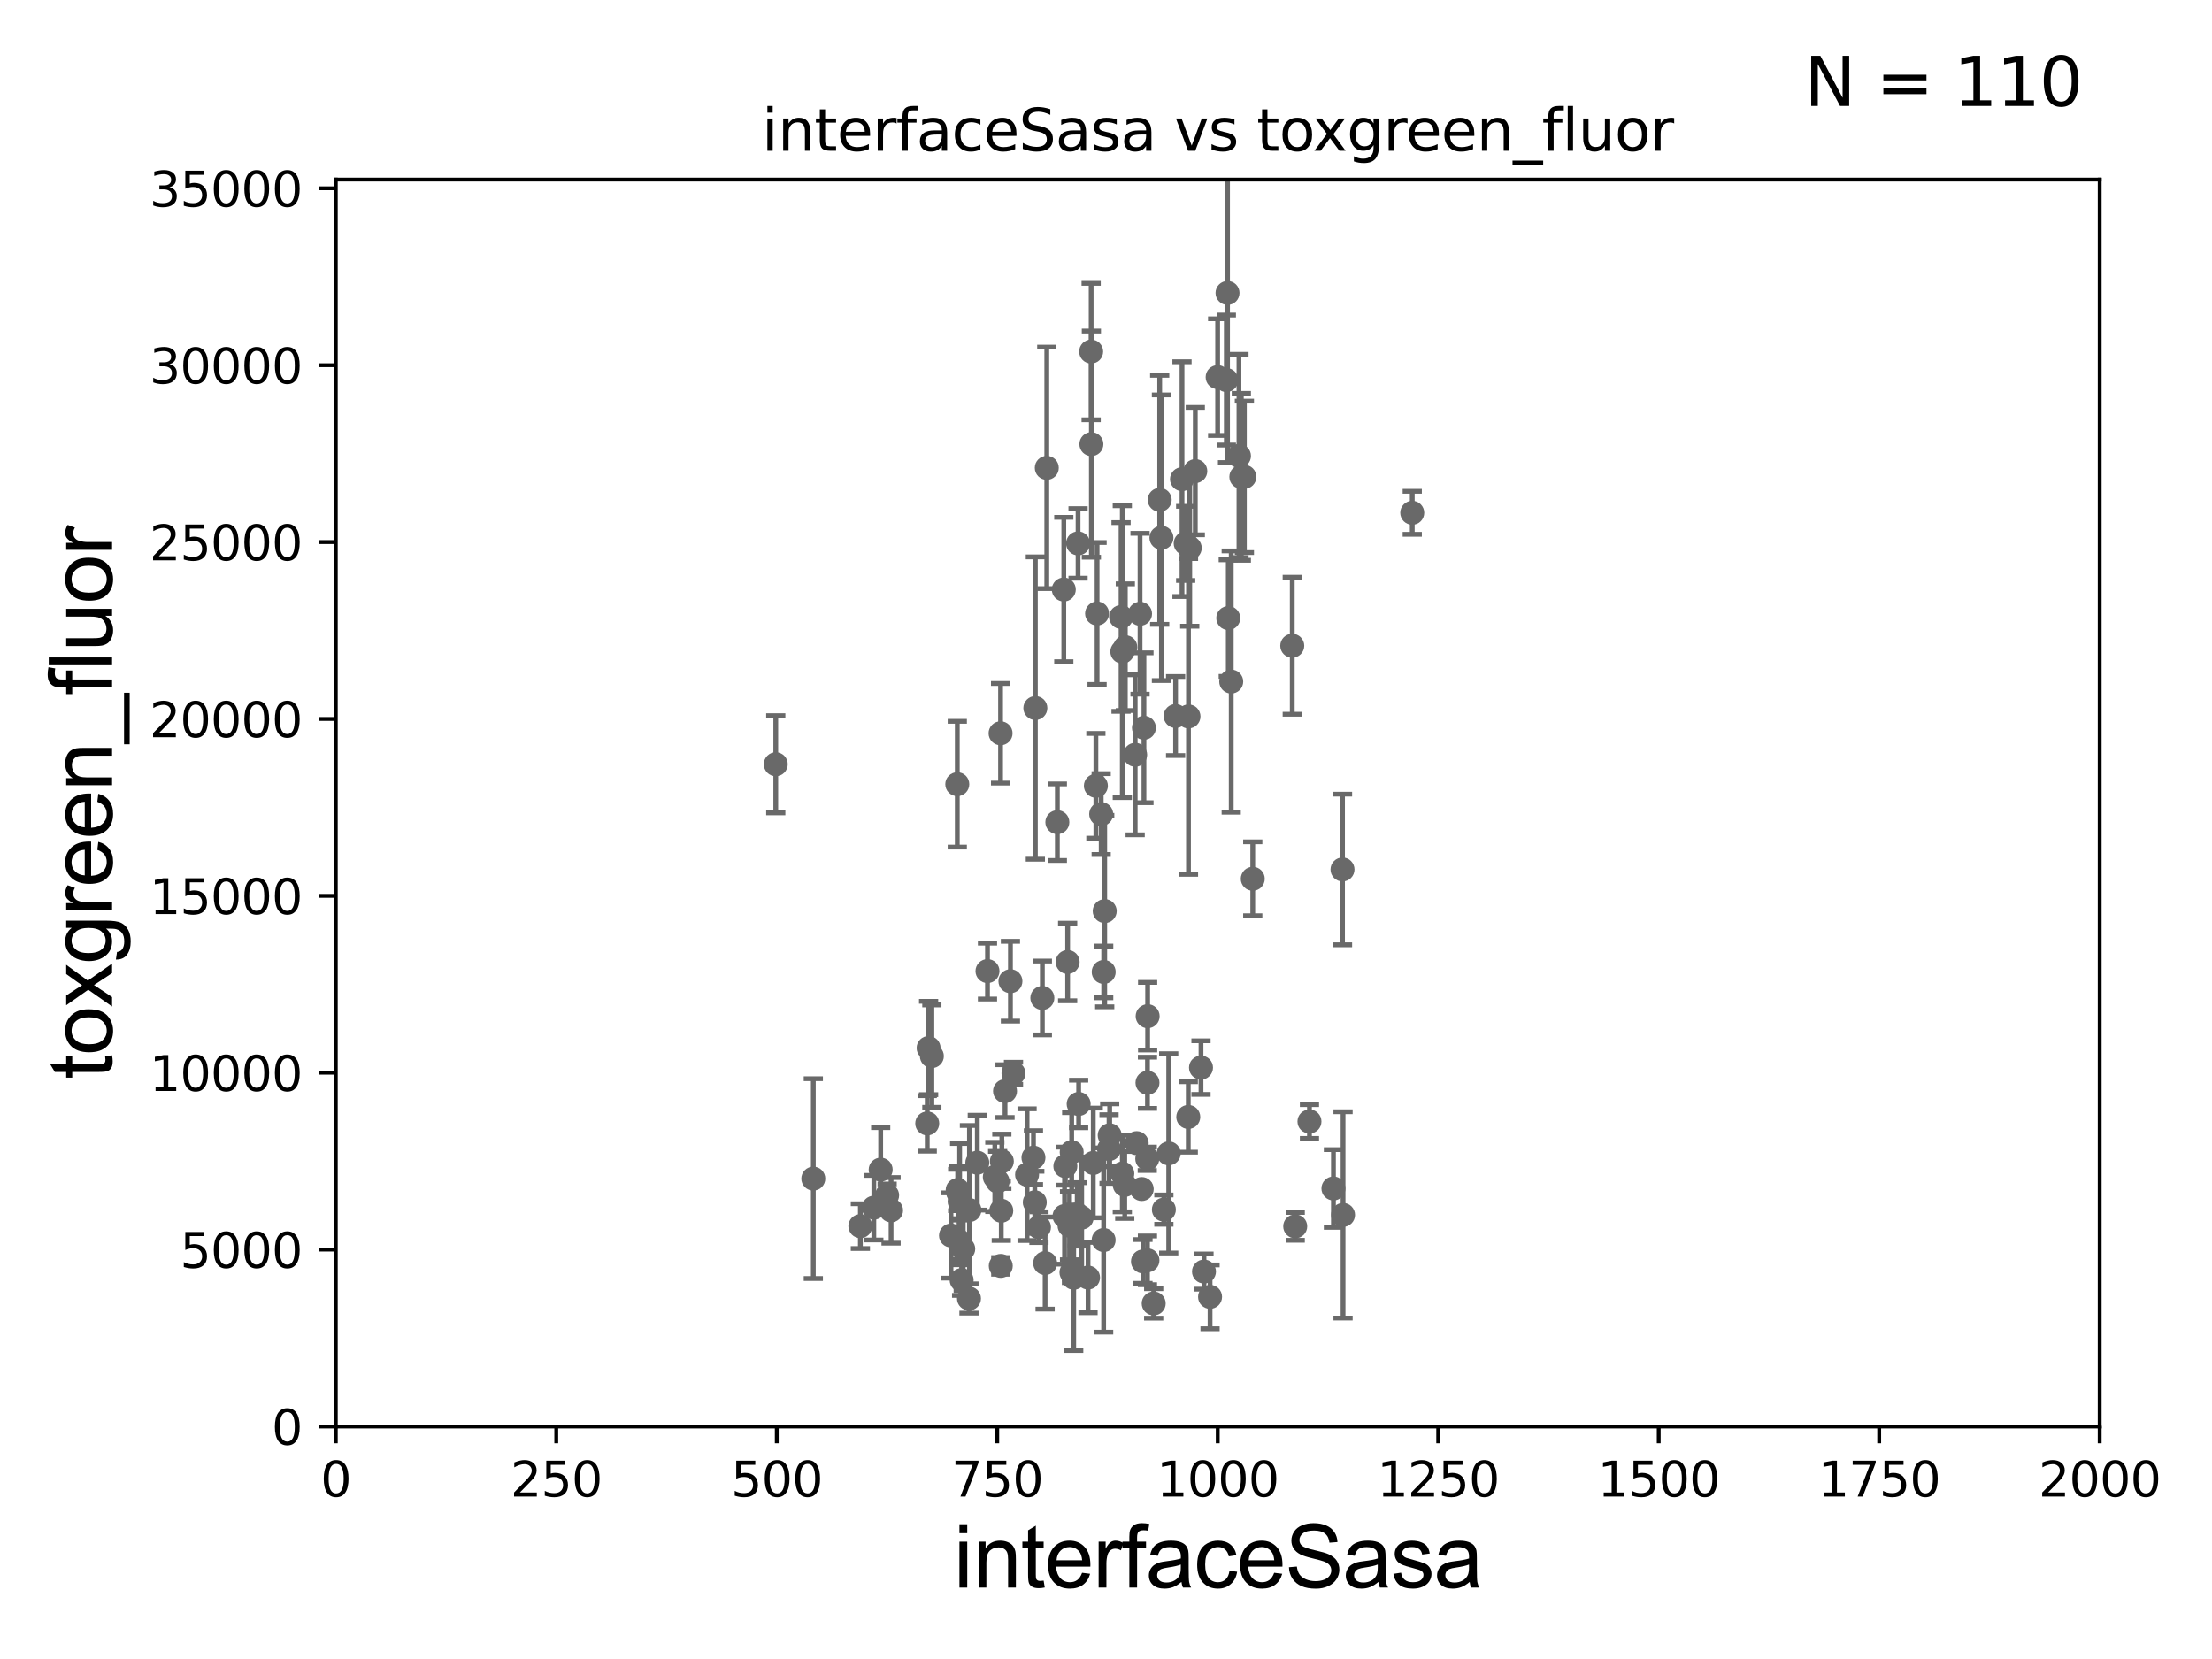 <?xml version="1.0" encoding="utf-8" standalone="no"?>
<!DOCTYPE svg PUBLIC "-//W3C//DTD SVG 1.1//EN"
  "http://www.w3.org/Graphics/SVG/1.1/DTD/svg11.dtd">
<svg xmlns:xlink="http://www.w3.org/1999/xlink" width="460.8pt" height="345.6pt" viewBox="0 0 460.8 345.6" xmlns="http://www.w3.org/2000/svg" version="1.1">
 <defs>
  <style type="text/css">*{stroke-linejoin: round; stroke-linecap: butt}</style>
 </defs>
 <g id="figure_1">
  <g id="patch_1">
   <path d="M 0 345.6 
L 460.8 345.6 
L 460.8 0 
L 0 0 
z
" style="fill: #ffffff"/>
  </g>
  <g id="axes_1">
   <g id="patch_2">
    <path d="M 69.95 297.16 
L 437.4 297.16 
L 437.4 37.411 
L 69.95 37.411 
z
" style="fill: #ffffff"/>
   </g>
   <g id="PathCollection_1">
    <defs>
     <path id="m2fb1392f18" d="M 0 1.118 
C 0.297 1.118 0.581 1 0.791 0.791 
C 1 0.581 1.118 0.297 1.118 0 
C 1.118 -0.297 1 -0.581 0.791 -0.791 
C 0.581 -1 0.297 -1.118 0 -1.118 
C -0.297 -1.118 -0.581 -1 -0.791 -0.791 
C -1 -0.581 -1.118 -0.297 -1.118 0 
C -1.118 0.297 -1 0.581 -0.791 0.791 
C -0.581 1 -0.297 1.118 0 1.118 
z
" style="stroke: #696969"/>
    </defs>
    <g clip-path="url(#pca0b482261)">
     <use xlink:href="#m2fb1392f18" x="246.998" y="113.199" style="fill: #696969; stroke: #696969"/>
     <use xlink:href="#m2fb1392f18" x="240.333" y="271.534" style="fill: #696969; stroke: #696969"/>
     <use xlink:href="#m2fb1392f18" x="207.826" y="246.116" style="fill: #696969; stroke: #696969"/>
     <use xlink:href="#m2fb1392f18" x="223.206" y="265.067" style="fill: #696969; stroke: #696969"/>
     <use xlink:href="#m2fb1392f18" x="200.321" y="266.663" style="fill: #696969; stroke: #696969"/>
     <use xlink:href="#m2fb1392f18" x="193.446" y="218.317" style="fill: #696969; stroke: #696969"/>
     <use xlink:href="#m2fb1392f18" x="229.91" y="258.322" style="fill: #696969; stroke: #696969"/>
     <use xlink:href="#m2fb1392f18" x="215.565" y="250.46" style="fill: #696969; stroke: #696969"/>
     <use xlink:href="#m2fb1392f18" x="193.161" y="234.029" style="fill: #696969; stroke: #696969"/>
     <use xlink:href="#m2fb1392f18" x="215.684" y="147.5" style="fill: #696969; stroke: #696969"/>
     <use xlink:href="#m2fb1392f18" x="279.782" y="253.09" style="fill: #696969; stroke: #696969"/>
     <use xlink:href="#m2fb1392f18" x="200.656" y="260.171" style="fill: #696969; stroke: #696969"/>
     <use xlink:href="#m2fb1392f18" x="199.59" y="248.391" style="fill: #696969; stroke: #696969"/>
     <use xlink:href="#m2fb1392f18" x="247.583" y="149.245" style="fill: #696969; stroke: #696969"/>
     <use xlink:href="#m2fb1392f18" x="252.077" y="270.161" style="fill: #696969; stroke: #696969"/>
     <use xlink:href="#m2fb1392f18" x="207.237" y="245.186" style="fill: #696969; stroke: #696969"/>
     <use xlink:href="#m2fb1392f18" x="231.033" y="239.363" style="fill: #696969; stroke: #696969"/>
     <use xlink:href="#m2fb1392f18" x="224.4" y="252.981" style="fill: #696969; stroke: #696969"/>
     <use xlink:href="#m2fb1392f18" x="227.746" y="242.266" style="fill: #696969; stroke: #696969"/>
     <use xlink:href="#m2fb1392f18" x="277.778" y="247.581" style="fill: #696969; stroke: #696969"/>
     <use xlink:href="#m2fb1392f18" x="223.252" y="240.023" style="fill: #696969; stroke: #696969"/>
     <use xlink:href="#m2fb1392f18" x="183.461" y="243.659" style="fill: #696969; stroke: #696969"/>
     <use xlink:href="#m2fb1392f18" x="234.424" y="134.821" style="fill: #696969; stroke: #696969"/>
     <use xlink:href="#m2fb1392f18" x="237.84" y="247.701" style="fill: #696969; stroke: #696969"/>
     <use xlink:href="#m2fb1392f18" x="225.335" y="253.651" style="fill: #696969; stroke: #696969"/>
     <use xlink:href="#m2fb1392f18" x="239.034" y="262.553" style="fill: #696969; stroke: #696969"/>
     <use xlink:href="#m2fb1392f18" x="242.455" y="251.989" style="fill: #696969; stroke: #696969"/>
     <use xlink:href="#m2fb1392f18" x="239.039" y="225.561" style="fill: #696969; stroke: #696969"/>
     <use xlink:href="#m2fb1392f18" x="199.502" y="247.897" style="fill: #696969; stroke: #696969"/>
     <use xlink:href="#m2fb1392f18" x="250.813" y="264.892" style="fill: #696969; stroke: #696969"/>
     <use xlink:href="#m2fb1392f18" x="230.132" y="189.796" style="fill: #696969; stroke: #696969"/>
     <use xlink:href="#m2fb1392f18" x="234.305" y="246.844" style="fill: #696969; stroke: #696969"/>
     <use xlink:href="#m2fb1392f18" x="213.959" y="244.705" style="fill: #696969; stroke: #696969"/>
     <use xlink:href="#m2fb1392f18" x="199.79" y="258.526" style="fill: #696969; stroke: #696969"/>
     <use xlink:href="#m2fb1392f18" x="236.789" y="238.14" style="fill: #696969; stroke: #696969"/>
     <use xlink:href="#m2fb1392f18" x="199.91" y="250.281" style="fill: #696969; stroke: #696969"/>
     <use xlink:href="#m2fb1392f18" x="217.141" y="207.894" style="fill: #696969; stroke: #696969"/>
     <use xlink:href="#m2fb1392f18" x="185.627" y="252.144" style="fill: #696969; stroke: #696969"/>
     <use xlink:href="#m2fb1392f18" x="221.762" y="253.333" style="fill: #696969; stroke: #696969"/>
     <use xlink:href="#m2fb1392f18" x="229.396" y="169.586" style="fill: #696969; stroke: #696969"/>
     <use xlink:href="#m2fb1392f18" x="224.703" y="229.976" style="fill: #696969; stroke: #696969"/>
     <use xlink:href="#m2fb1392f18" x="215.287" y="241.152" style="fill: #696969; stroke: #696969"/>
     <use xlink:href="#m2fb1392f18" x="203.588" y="242.21" style="fill: #696969; stroke: #696969"/>
     <use xlink:href="#m2fb1392f18" x="226.658" y="266.141" style="fill: #696969; stroke: #696969"/>
     <use xlink:href="#m2fb1392f18" x="238.994" y="241.396" style="fill: #696969; stroke: #696969"/>
     <use xlink:href="#m2fb1392f18" x="161.605" y="159.204" style="fill: #696969; stroke: #696969"/>
     <use xlink:href="#m2fb1392f18" x="169.428" y="245.529" style="fill: #696969; stroke: #696969"/>
     <use xlink:href="#m2fb1392f18" x="233.798" y="244.473" style="fill: #696969; stroke: #696969"/>
     <use xlink:href="#m2fb1392f18" x="210.492" y="204.402" style="fill: #696969; stroke: #696969"/>
     <use xlink:href="#m2fb1392f18" x="199.419" y="163.363" style="fill: #696969; stroke: #696969"/>
     <use xlink:href="#m2fb1392f18" x="221.608" y="122.805" style="fill: #696969; stroke: #696969"/>
     <use xlink:href="#m2fb1392f18" x="211.13" y="223.59" style="fill: #696969; stroke: #696969"/>
     <use xlink:href="#m2fb1392f18" x="238.101" y="262.787" style="fill: #696969; stroke: #696969"/>
     <use xlink:href="#m2fb1392f18" x="238.303" y="151.608" style="fill: #696969; stroke: #696969"/>
     <use xlink:href="#m2fb1392f18" x="239.073" y="211.691" style="fill: #696969; stroke: #696969"/>
     <use xlink:href="#m2fb1392f18" x="222.804" y="255.336" style="fill: #696969; stroke: #696969"/>
     <use xlink:href="#m2fb1392f18" x="217.716" y="263.125" style="fill: #696969; stroke: #696969"/>
     <use xlink:href="#m2fb1392f18" x="279.67" y="181.126" style="fill: #696969; stroke: #696969"/>
     <use xlink:href="#m2fb1392f18" x="208.583" y="252.217" style="fill: #696969; stroke: #696969"/>
     <use xlink:href="#m2fb1392f18" x="260.973" y="183.067" style="fill: #696969; stroke: #696969"/>
     <use xlink:href="#m2fb1392f18" x="221.933" y="242.931" style="fill: #696969; stroke: #696969"/>
     <use xlink:href="#m2fb1392f18" x="233.537" y="128.528" style="fill: #696969; stroke: #696969"/>
     <use xlink:href="#m2fb1392f18" x="223.673" y="266.188" style="fill: #696969; stroke: #696969"/>
     <use xlink:href="#m2fb1392f18" x="182.035" y="251.586" style="fill: #696969; stroke: #696969"/>
     <use xlink:href="#m2fb1392f18" x="198.107" y="257.375" style="fill: #696969; stroke: #696969"/>
     <use xlink:href="#m2fb1392f18" x="194.122" y="220.006" style="fill: #696969; stroke: #696969"/>
     <use xlink:href="#m2fb1392f18" x="231.169" y="236.498" style="fill: #696969; stroke: #696969"/>
     <use xlink:href="#m2fb1392f18" x="184.806" y="249.006" style="fill: #696969; stroke: #696969"/>
     <use xlink:href="#m2fb1392f18" x="201.951" y="252.074" style="fill: #696969; stroke: #696969"/>
     <use xlink:href="#m2fb1392f18" x="209.366" y="227.298" style="fill: #696969; stroke: #696969"/>
     <use xlink:href="#m2fb1392f18" x="208.477" y="263.714" style="fill: #696969; stroke: #696969"/>
     <use xlink:href="#m2fb1392f18" x="228.292" y="163.697" style="fill: #696969; stroke: #696969"/>
     <use xlink:href="#m2fb1392f18" x="216.434" y="255.652" style="fill: #696969; stroke: #696969"/>
     <use xlink:href="#m2fb1392f18" x="205.71" y="202.296" style="fill: #696969; stroke: #696969"/>
     <use xlink:href="#m2fb1392f18" x="237.491" y="127.858" style="fill: #696969; stroke: #696969"/>
     <use xlink:href="#m2fb1392f18" x="201.854" y="270.503" style="fill: #696969; stroke: #696969"/>
     <use xlink:href="#m2fb1392f18" x="258.593" y="99.328" style="fill: #696969; stroke: #696969"/>
     <use xlink:href="#m2fb1392f18" x="208.701" y="241.922" style="fill: #696969; stroke: #696969"/>
     <use xlink:href="#m2fb1392f18" x="241.948" y="112.022" style="fill: #696969; stroke: #696969"/>
     <use xlink:href="#m2fb1392f18" x="222.409" y="200.396" style="fill: #696969; stroke: #696969"/>
     <use xlink:href="#m2fb1392f18" x="220.265" y="171.276" style="fill: #696969; stroke: #696969"/>
     <use xlink:href="#m2fb1392f18" x="247.844" y="114.153" style="fill: #696969; stroke: #696969"/>
     <use xlink:href="#m2fb1392f18" x="294.197" y="106.821" style="fill: #696969; stroke: #696969"/>
     <use xlink:href="#m2fb1392f18" x="255.716" y="61.025" style="fill: #696969; stroke: #696969"/>
     <use xlink:href="#m2fb1392f18" x="228.541" y="127.804" style="fill: #696969; stroke: #696969"/>
     <use xlink:href="#m2fb1392f18" x="259.227" y="99.335" style="fill: #696969; stroke: #696969"/>
     <use xlink:href="#m2fb1392f18" x="253.655" y="78.559" style="fill: #696969; stroke: #696969"/>
     <use xlink:href="#m2fb1392f18" x="229.921" y="202.474" style="fill: #696969; stroke: #696969"/>
     <use xlink:href="#m2fb1392f18" x="241.584" y="104.123" style="fill: #696969; stroke: #696969"/>
     <use xlink:href="#m2fb1392f18" x="244.898" y="149.157" style="fill: #696969; stroke: #696969"/>
     <use xlink:href="#m2fb1392f18" x="236.475" y="157.235" style="fill: #696969; stroke: #696969"/>
     <use xlink:href="#m2fb1392f18" x="256.486" y="141.982" style="fill: #696969; stroke: #696969"/>
     <use xlink:href="#m2fb1392f18" x="227.307" y="73.236" style="fill: #696969; stroke: #696969"/>
     <use xlink:href="#m2fb1392f18" x="246.232" y="99.816" style="fill: #696969; stroke: #696969"/>
     <use xlink:href="#m2fb1392f18" x="269.2" y="134.52" style="fill: #696969; stroke: #696969"/>
     <use xlink:href="#m2fb1392f18" x="258.099" y="94.978" style="fill: #696969; stroke: #696969"/>
     <use xlink:href="#m2fb1392f18" x="224.58" y="113.2" style="fill: #696969; stroke: #696969"/>
     <use xlink:href="#m2fb1392f18" x="179.231" y="255.431" style="fill: #696969; stroke: #696969"/>
     <use xlink:href="#m2fb1392f18" x="233.796" y="135.749" style="fill: #696969; stroke: #696969"/>
     <use xlink:href="#m2fb1392f18" x="250.19" y="222.403" style="fill: #696969; stroke: #696969"/>
     <use xlink:href="#m2fb1392f18" x="243.462" y="240.264" style="fill: #696969; stroke: #696969"/>
     <use xlink:href="#m2fb1392f18" x="208.436" y="152.757" style="fill: #696969; stroke: #696969"/>
     <use xlink:href="#m2fb1392f18" x="272.784" y="233.628" style="fill: #696969; stroke: #696969"/>
     <use xlink:href="#m2fb1392f18" x="269.817" y="255.474" style="fill: #696969; stroke: #696969"/>
     <use xlink:href="#m2fb1392f18" x="218.064" y="97.461" style="fill: #696969; stroke: #696969"/>
     <use xlink:href="#m2fb1392f18" x="255.872" y="128.754" style="fill: #696969; stroke: #696969"/>
     <use xlink:href="#m2fb1392f18" x="227.355" y="92.52" style="fill: #696969; stroke: #696969"/>
     <use xlink:href="#m2fb1392f18" x="249.001" y="98.139" style="fill: #696969; stroke: #696969"/>
     <use xlink:href="#m2fb1392f18" x="255.47" y="79.167" style="fill: #696969; stroke: #696969"/>
     <use xlink:href="#m2fb1392f18" x="247.539" y="232.681" style="fill: #696969; stroke: #696969"/>
    </g>
   </g>
   <g id="matplotlib.axis_1">
    <g id="xtick_1">
     <g id="line2d_1">
      <defs>
       <path id="mf80409a14d" d="M 0 0 
L 0 3.5 
" style="stroke: #000000; stroke-width: 0.8"/>
      </defs>
      <g>
       <use xlink:href="#mf80409a14d" x="69.95" y="297.16" style="stroke: #000000; stroke-width: 0.8"/>
      </g>
     </g>
     <g id="text_1">
      <!-- 0 -->
      <g transform="translate(66.769 311.758)scale(0.1 -0.1)">
       <defs>
        <path id="DejaVuSans-30" d="M 2034 4250 
Q 1547 4250 1301 3770 
Q 1056 3291 1056 2328 
Q 1056 1369 1301 889 
Q 1547 409 2034 409 
Q 2525 409 2770 889 
Q 3016 1369 3016 2328 
Q 3016 3291 2770 3770 
Q 2525 4250 2034 4250 
z
M 2034 4750 
Q 2819 4750 3233 4129 
Q 3647 3509 3647 2328 
Q 3647 1150 3233 529 
Q 2819 -91 2034 -91 
Q 1250 -91 836 529 
Q 422 1150 422 2328 
Q 422 3509 836 4129 
Q 1250 4750 2034 4750 
z
" transform="scale(0.016)"/>
       </defs>
       <use xlink:href="#DejaVuSans-30"/>
      </g>
     </g>
    </g>
    <g id="xtick_2">
     <g id="line2d_2">
      <g>
       <use xlink:href="#mf80409a14d" x="115.881" y="297.16" style="stroke: #000000; stroke-width: 0.8"/>
      </g>
     </g>
     <g id="text_2">
      <!-- 250 -->
      <g transform="translate(106.338 311.758)scale(0.1 -0.1)">
       <defs>
        <path id="DejaVuSans-32" d="M 1228 531 
L 3431 531 
L 3431 0 
L 469 0 
L 469 531 
Q 828 903 1448 1529 
Q 2069 2156 2228 2338 
Q 2531 2678 2651 2914 
Q 2772 3150 2772 3378 
Q 2772 3750 2511 3984 
Q 2250 4219 1831 4219 
Q 1534 4219 1204 4116 
Q 875 4013 500 3803 
L 500 4441 
Q 881 4594 1212 4672 
Q 1544 4750 1819 4750 
Q 2544 4750 2975 4387 
Q 3406 4025 3406 3419 
Q 3406 3131 3298 2873 
Q 3191 2616 2906 2266 
Q 2828 2175 2409 1742 
Q 1991 1309 1228 531 
z
" transform="scale(0.016)"/>
        <path id="DejaVuSans-35" d="M 691 4666 
L 3169 4666 
L 3169 4134 
L 1269 4134 
L 1269 2991 
Q 1406 3038 1543 3061 
Q 1681 3084 1819 3084 
Q 2600 3084 3056 2656 
Q 3513 2228 3513 1497 
Q 3513 744 3044 326 
Q 2575 -91 1722 -91 
Q 1428 -91 1123 -41 
Q 819 9 494 109 
L 494 744 
Q 775 591 1075 516 
Q 1375 441 1709 441 
Q 2250 441 2565 725 
Q 2881 1009 2881 1497 
Q 2881 1984 2565 2268 
Q 2250 2553 1709 2553 
Q 1456 2553 1204 2497 
Q 953 2441 691 2322 
L 691 4666 
z
" transform="scale(0.016)"/>
       </defs>
       <use xlink:href="#DejaVuSans-32"/>
       <use xlink:href="#DejaVuSans-35" x="63.623"/>
       <use xlink:href="#DejaVuSans-30" x="127.246"/>
      </g>
     </g>
    </g>
    <g id="xtick_3">
     <g id="line2d_3">
      <g>
       <use xlink:href="#mf80409a14d" x="161.812" y="297.16" style="stroke: #000000; stroke-width: 0.8"/>
      </g>
     </g>
     <g id="text_3">
      <!-- 500 -->
      <g transform="translate(152.269 311.758)scale(0.1 -0.1)">
       <use xlink:href="#DejaVuSans-35"/>
       <use xlink:href="#DejaVuSans-30" x="63.623"/>
       <use xlink:href="#DejaVuSans-30" x="127.246"/>
      </g>
     </g>
    </g>
    <g id="xtick_4">
     <g id="line2d_4">
      <g>
       <use xlink:href="#mf80409a14d" x="207.744" y="297.16" style="stroke: #000000; stroke-width: 0.8"/>
      </g>
     </g>
     <g id="text_4">
      <!-- 750 -->
      <g transform="translate(198.2 311.758)scale(0.1 -0.1)">
       <defs>
        <path id="DejaVuSans-37" d="M 525 4666 
L 3525 4666 
L 3525 4397 
L 1831 0 
L 1172 0 
L 2766 4134 
L 525 4134 
L 525 4666 
z
" transform="scale(0.016)"/>
       </defs>
       <use xlink:href="#DejaVuSans-37"/>
       <use xlink:href="#DejaVuSans-35" x="63.623"/>
       <use xlink:href="#DejaVuSans-30" x="127.246"/>
      </g>
     </g>
    </g>
    <g id="xtick_5">
     <g id="line2d_5">
      <g>
       <use xlink:href="#mf80409a14d" x="253.675" y="297.16" style="stroke: #000000; stroke-width: 0.8"/>
      </g>
     </g>
     <g id="text_5">
      <!-- 1000 -->
      <g transform="translate(240.95 311.758)scale(0.1 -0.1)">
       <defs>
        <path id="DejaVuSans-31" d="M 794 531 
L 1825 531 
L 1825 4091 
L 703 3866 
L 703 4441 
L 1819 4666 
L 2450 4666 
L 2450 531 
L 3481 531 
L 3481 0 
L 794 0 
L 794 531 
z
" transform="scale(0.016)"/>
       </defs>
       <use xlink:href="#DejaVuSans-31"/>
       <use xlink:href="#DejaVuSans-30" x="63.623"/>
       <use xlink:href="#DejaVuSans-30" x="127.246"/>
       <use xlink:href="#DejaVuSans-30" x="190.869"/>
      </g>
     </g>
    </g>
    <g id="xtick_6">
     <g id="line2d_6">
      <g>
       <use xlink:href="#mf80409a14d" x="299.606" y="297.16" style="stroke: #000000; stroke-width: 0.8"/>
      </g>
     </g>
     <g id="text_6">
      <!-- 1250 -->
      <g transform="translate(286.881 311.758)scale(0.1 -0.1)">
       <use xlink:href="#DejaVuSans-31"/>
       <use xlink:href="#DejaVuSans-32" x="63.623"/>
       <use xlink:href="#DejaVuSans-35" x="127.246"/>
       <use xlink:href="#DejaVuSans-30" x="190.869"/>
      </g>
     </g>
    </g>
    <g id="xtick_7">
     <g id="line2d_7">
      <g>
       <use xlink:href="#mf80409a14d" x="345.538" y="297.16" style="stroke: #000000; stroke-width: 0.8"/>
      </g>
     </g>
     <g id="text_7">
      <!-- 1500 -->
      <g transform="translate(332.812 311.758)scale(0.1 -0.1)">
       <use xlink:href="#DejaVuSans-31"/>
       <use xlink:href="#DejaVuSans-35" x="63.623"/>
       <use xlink:href="#DejaVuSans-30" x="127.246"/>
       <use xlink:href="#DejaVuSans-30" x="190.869"/>
      </g>
     </g>
    </g>
    <g id="xtick_8">
     <g id="line2d_8">
      <g>
       <use xlink:href="#mf80409a14d" x="391.469" y="297.16" style="stroke: #000000; stroke-width: 0.8"/>
      </g>
     </g>
     <g id="text_8">
      <!-- 1750 -->
      <g transform="translate(378.744 311.758)scale(0.1 -0.1)">
       <use xlink:href="#DejaVuSans-31"/>
       <use xlink:href="#DejaVuSans-37" x="63.623"/>
       <use xlink:href="#DejaVuSans-35" x="127.246"/>
       <use xlink:href="#DejaVuSans-30" x="190.869"/>
      </g>
     </g>
    </g>
    <g id="xtick_9">
     <g id="line2d_9">
      <g>
       <use xlink:href="#mf80409a14d" x="437.4" y="297.16" style="stroke: #000000; stroke-width: 0.8"/>
      </g>
     </g>
     <g id="text_9">
      <!-- 2000 -->
      <g transform="translate(424.675 311.758)scale(0.1 -0.1)">
       <use xlink:href="#DejaVuSans-32"/>
       <use xlink:href="#DejaVuSans-30" x="63.623"/>
       <use xlink:href="#DejaVuSans-30" x="127.246"/>
       <use xlink:href="#DejaVuSans-30" x="190.869"/>
      </g>
     </g>
    </g>
    <g id="text_10">
     <!-- interfaceSasa -->
     <g transform="translate(198.646 330.722)scale(0.18 -0.18)">
      <defs>
       <path id="ArialMT-69" d="M 425 3934 
L 425 4581 
L 988 4581 
L 988 3934 
L 425 3934 
z
M 425 0 
L 425 3319 
L 988 3319 
L 988 0 
L 425 0 
z
" transform="scale(0.016)"/>
       <path id="ArialMT-6e" d="M 422 0 
L 422 3319 
L 928 3319 
L 928 2847 
Q 1294 3394 1984 3394 
Q 2284 3394 2536 3286 
Q 2788 3178 2913 3003 
Q 3038 2828 3088 2588 
Q 3119 2431 3119 2041 
L 3119 0 
L 2556 0 
L 2556 2019 
Q 2556 2363 2490 2533 
Q 2425 2703 2258 2804 
Q 2091 2906 1866 2906 
Q 1506 2906 1245 2678 
Q 984 2450 984 1813 
L 984 0 
L 422 0 
z
" transform="scale(0.016)"/>
       <path id="ArialMT-74" d="M 1650 503 
L 1731 6 
Q 1494 -44 1306 -44 
Q 1000 -44 831 53 
Q 663 150 594 308 
Q 525 466 525 972 
L 525 2881 
L 113 2881 
L 113 3319 
L 525 3319 
L 525 4141 
L 1084 4478 
L 1084 3319 
L 1650 3319 
L 1650 2881 
L 1084 2881 
L 1084 941 
Q 1084 700 1114 631 
Q 1144 563 1211 522 
Q 1278 481 1403 481 
Q 1497 481 1650 503 
z
" transform="scale(0.016)"/>
       <path id="ArialMT-65" d="M 2694 1069 
L 3275 997 
Q 3138 488 2766 206 
Q 2394 -75 1816 -75 
Q 1088 -75 661 373 
Q 234 822 234 1631 
Q 234 2469 665 2931 
Q 1097 3394 1784 3394 
Q 2450 3394 2872 2941 
Q 3294 2488 3294 1666 
Q 3294 1616 3291 1516 
L 816 1516 
Q 847 969 1125 678 
Q 1403 388 1819 388 
Q 2128 388 2347 550 
Q 2566 713 2694 1069 
z
M 847 1978 
L 2700 1978 
Q 2663 2397 2488 2606 
Q 2219 2931 1791 2931 
Q 1403 2931 1139 2672 
Q 875 2413 847 1978 
z
" transform="scale(0.016)"/>
       <path id="ArialMT-72" d="M 416 0 
L 416 3319 
L 922 3319 
L 922 2816 
Q 1116 3169 1280 3281 
Q 1444 3394 1641 3394 
Q 1925 3394 2219 3213 
L 2025 2691 
Q 1819 2813 1613 2813 
Q 1428 2813 1281 2702 
Q 1134 2591 1072 2394 
Q 978 2094 978 1738 
L 978 0 
L 416 0 
z
" transform="scale(0.016)"/>
       <path id="ArialMT-66" d="M 556 0 
L 556 2881 
L 59 2881 
L 59 3319 
L 556 3319 
L 556 3672 
Q 556 4006 616 4169 
Q 697 4388 901 4523 
Q 1106 4659 1475 4659 
Q 1713 4659 2000 4603 
L 1916 4113 
Q 1741 4144 1584 4144 
Q 1328 4144 1222 4034 
Q 1116 3925 1116 3625 
L 1116 3319 
L 1763 3319 
L 1763 2881 
L 1116 2881 
L 1116 0 
L 556 0 
z
" transform="scale(0.016)"/>
       <path id="ArialMT-61" d="M 2588 409 
Q 2275 144 1986 34 
Q 1697 -75 1366 -75 
Q 819 -75 525 192 
Q 231 459 231 875 
Q 231 1119 342 1320 
Q 453 1522 633 1644 
Q 813 1766 1038 1828 
Q 1203 1872 1538 1913 
Q 2219 1994 2541 2106 
Q 2544 2222 2544 2253 
Q 2544 2597 2384 2738 
Q 2169 2928 1744 2928 
Q 1347 2928 1158 2789 
Q 969 2650 878 2297 
L 328 2372 
Q 403 2725 575 2942 
Q 747 3159 1072 3276 
Q 1397 3394 1825 3394 
Q 2250 3394 2515 3294 
Q 2781 3194 2906 3042 
Q 3031 2891 3081 2659 
Q 3109 2516 3109 2141 
L 3109 1391 
Q 3109 606 3145 398 
Q 3181 191 3288 0 
L 2700 0 
Q 2613 175 2588 409 
z
M 2541 1666 
Q 2234 1541 1622 1453 
Q 1275 1403 1131 1340 
Q 988 1278 909 1158 
Q 831 1038 831 891 
Q 831 666 1001 516 
Q 1172 366 1500 366 
Q 1825 366 2078 508 
Q 2331 650 2450 897 
Q 2541 1088 2541 1459 
L 2541 1666 
z
" transform="scale(0.016)"/>
       <path id="ArialMT-63" d="M 2588 1216 
L 3141 1144 
Q 3050 572 2676 248 
Q 2303 -75 1759 -75 
Q 1078 -75 664 370 
Q 250 816 250 1647 
Q 250 2184 428 2587 
Q 606 2991 970 3192 
Q 1334 3394 1763 3394 
Q 2303 3394 2647 3120 
Q 2991 2847 3088 2344 
L 2541 2259 
Q 2463 2594 2264 2762 
Q 2066 2931 1784 2931 
Q 1359 2931 1093 2626 
Q 828 2322 828 1663 
Q 828 994 1084 691 
Q 1341 388 1753 388 
Q 2084 388 2306 591 
Q 2528 794 2588 1216 
z
" transform="scale(0.016)"/>
       <path id="ArialMT-53" d="M 288 1472 
L 859 1522 
Q 900 1178 1048 958 
Q 1197 738 1509 602 
Q 1822 466 2213 466 
Q 2559 466 2825 569 
Q 3091 672 3220 851 
Q 3350 1031 3350 1244 
Q 3350 1459 3225 1620 
Q 3100 1781 2813 1891 
Q 2628 1963 1997 2114 
Q 1366 2266 1113 2400 
Q 784 2572 623 2826 
Q 463 3081 463 3397 
Q 463 3744 659 4045 
Q 856 4347 1234 4503 
Q 1613 4659 2075 4659 
Q 2584 4659 2973 4495 
Q 3363 4331 3572 4012 
Q 3781 3694 3797 3291 
L 3216 3247 
Q 3169 3681 2898 3903 
Q 2628 4125 2100 4125 
Q 1550 4125 1298 3923 
Q 1047 3722 1047 3438 
Q 1047 3191 1225 3031 
Q 1400 2872 2139 2705 
Q 2878 2538 3153 2413 
Q 3553 2228 3743 1945 
Q 3934 1663 3934 1294 
Q 3934 928 3725 604 
Q 3516 281 3123 101 
Q 2731 -78 2241 -78 
Q 1619 -78 1198 103 
Q 778 284 539 648 
Q 300 1013 288 1472 
z
" transform="scale(0.016)"/>
       <path id="ArialMT-73" d="M 197 991 
L 753 1078 
Q 800 744 1014 566 
Q 1228 388 1613 388 
Q 2000 388 2187 545 
Q 2375 703 2375 916 
Q 2375 1106 2209 1216 
Q 2094 1291 1634 1406 
Q 1016 1563 777 1677 
Q 538 1791 414 1992 
Q 291 2194 291 2438 
Q 291 2659 392 2848 
Q 494 3038 669 3163 
Q 800 3259 1026 3326 
Q 1253 3394 1513 3394 
Q 1903 3394 2198 3281 
Q 2494 3169 2634 2976 
Q 2775 2784 2828 2463 
L 2278 2388 
Q 2241 2644 2061 2787 
Q 1881 2931 1553 2931 
Q 1166 2931 1000 2803 
Q 834 2675 834 2503 
Q 834 2394 903 2306 
Q 972 2216 1119 2156 
Q 1203 2125 1616 2013 
Q 2213 1853 2448 1751 
Q 2684 1650 2818 1456 
Q 2953 1263 2953 975 
Q 2953 694 2789 445 
Q 2625 197 2315 61 
Q 2006 -75 1616 -75 
Q 969 -75 630 194 
Q 291 463 197 991 
z
" transform="scale(0.016)"/>
      </defs>
      <use xlink:href="#ArialMT-69"/>
      <use xlink:href="#ArialMT-6e" x="22.217"/>
      <use xlink:href="#ArialMT-74" x="77.832"/>
      <use xlink:href="#ArialMT-65" x="105.615"/>
      <use xlink:href="#ArialMT-72" x="161.23"/>
      <use xlink:href="#ArialMT-66" x="194.531"/>
      <use xlink:href="#ArialMT-61" x="222.314"/>
      <use xlink:href="#ArialMT-63" x="277.93"/>
      <use xlink:href="#ArialMT-65" x="327.93"/>
      <use xlink:href="#ArialMT-53" x="383.545"/>
      <use xlink:href="#ArialMT-61" x="450.244"/>
      <use xlink:href="#ArialMT-73" x="505.859"/>
      <use xlink:href="#ArialMT-61" x="555.859"/>
     </g>
    </g>
   </g>
   <g id="matplotlib.axis_2">
    <g id="ytick_1">
     <g id="line2d_10">
      <defs>
       <path id="m3e5be3bfb9" d="M 0 0 
L -3.5 0 
" style="stroke: #000000; stroke-width: 0.8"/>
      </defs>
      <g>
       <use xlink:href="#m3e5be3bfb9" x="69.95" y="297.16" style="stroke: #000000; stroke-width: 0.8"/>
      </g>
     </g>
     <g id="text_11">
      <!-- 0 -->
      <g transform="translate(56.587 300.959)scale(0.1 -0.1)">
       <use xlink:href="#DejaVuSans-30"/>
      </g>
     </g>
    </g>
    <g id="ytick_2">
     <g id="line2d_11">
      <g>
       <use xlink:href="#m3e5be3bfb9" x="69.95" y="260.313" style="stroke: #000000; stroke-width: 0.8"/>
      </g>
     </g>
     <g id="text_12">
      <!-- 5000 -->
      <g transform="translate(37.5 264.112)scale(0.1 -0.1)">
       <use xlink:href="#DejaVuSans-35"/>
       <use xlink:href="#DejaVuSans-30" x="63.623"/>
       <use xlink:href="#DejaVuSans-30" x="127.246"/>
       <use xlink:href="#DejaVuSans-30" x="190.869"/>
      </g>
     </g>
    </g>
    <g id="ytick_3">
     <g id="line2d_12">
      <g>
       <use xlink:href="#m3e5be3bfb9" x="69.95" y="223.467" style="stroke: #000000; stroke-width: 0.8"/>
      </g>
     </g>
     <g id="text_13">
      <!-- 10000 -->
      <g transform="translate(31.137 227.266)scale(0.1 -0.1)">
       <use xlink:href="#DejaVuSans-31"/>
       <use xlink:href="#DejaVuSans-30" x="63.623"/>
       <use xlink:href="#DejaVuSans-30" x="127.246"/>
       <use xlink:href="#DejaVuSans-30" x="190.869"/>
       <use xlink:href="#DejaVuSans-30" x="254.492"/>
      </g>
     </g>
    </g>
    <g id="ytick_4">
     <g id="line2d_13">
      <g>
       <use xlink:href="#m3e5be3bfb9" x="69.95" y="186.62" style="stroke: #000000; stroke-width: 0.8"/>
      </g>
     </g>
     <g id="text_14">
      <!-- 15000 -->
      <g transform="translate(31.137 190.419)scale(0.1 -0.1)">
       <use xlink:href="#DejaVuSans-31"/>
       <use xlink:href="#DejaVuSans-35" x="63.623"/>
       <use xlink:href="#DejaVuSans-30" x="127.246"/>
       <use xlink:href="#DejaVuSans-30" x="190.869"/>
       <use xlink:href="#DejaVuSans-30" x="254.492"/>
      </g>
     </g>
    </g>
    <g id="ytick_5">
     <g id="line2d_14">
      <g>
       <use xlink:href="#m3e5be3bfb9" x="69.95" y="149.773" style="stroke: #000000; stroke-width: 0.8"/>
      </g>
     </g>
     <g id="text_15">
      <!-- 20000 -->
      <g transform="translate(31.137 153.572)scale(0.1 -0.1)">
       <use xlink:href="#DejaVuSans-32"/>
       <use xlink:href="#DejaVuSans-30" x="63.623"/>
       <use xlink:href="#DejaVuSans-30" x="127.246"/>
       <use xlink:href="#DejaVuSans-30" x="190.869"/>
       <use xlink:href="#DejaVuSans-30" x="254.492"/>
      </g>
     </g>
    </g>
    <g id="ytick_6">
     <g id="line2d_15">
      <g>
       <use xlink:href="#m3e5be3bfb9" x="69.95" y="112.926" style="stroke: #000000; stroke-width: 0.8"/>
      </g>
     </g>
     <g id="text_16">
      <!-- 25000 -->
      <g transform="translate(31.137 116.726)scale(0.1 -0.1)">
       <use xlink:href="#DejaVuSans-32"/>
       <use xlink:href="#DejaVuSans-35" x="63.623"/>
       <use xlink:href="#DejaVuSans-30" x="127.246"/>
       <use xlink:href="#DejaVuSans-30" x="190.869"/>
       <use xlink:href="#DejaVuSans-30" x="254.492"/>
      </g>
     </g>
    </g>
    <g id="ytick_7">
     <g id="line2d_16">
      <g>
       <use xlink:href="#m3e5be3bfb9" x="69.95" y="76.08" style="stroke: #000000; stroke-width: 0.8"/>
      </g>
     </g>
     <g id="text_17">
      <!-- 30000 -->
      <g transform="translate(31.137 79.879)scale(0.1 -0.1)">
       <defs>
        <path id="DejaVuSans-33" d="M 2597 2516 
Q 3050 2419 3304 2112 
Q 3559 1806 3559 1356 
Q 3559 666 3084 287 
Q 2609 -91 1734 -91 
Q 1441 -91 1130 -33 
Q 819 25 488 141 
L 488 750 
Q 750 597 1062 519 
Q 1375 441 1716 441 
Q 2309 441 2620 675 
Q 2931 909 2931 1356 
Q 2931 1769 2642 2001 
Q 2353 2234 1838 2234 
L 1294 2234 
L 1294 2753 
L 1863 2753 
Q 2328 2753 2575 2939 
Q 2822 3125 2822 3475 
Q 2822 3834 2567 4026 
Q 2313 4219 1838 4219 
Q 1578 4219 1281 4162 
Q 984 4106 628 3988 
L 628 4550 
Q 988 4650 1302 4700 
Q 1616 4750 1894 4750 
Q 2613 4750 3031 4423 
Q 3450 4097 3450 3541 
Q 3450 3153 3228 2886 
Q 3006 2619 2597 2516 
z
" transform="scale(0.016)"/>
       </defs>
       <use xlink:href="#DejaVuSans-33"/>
       <use xlink:href="#DejaVuSans-30" x="63.623"/>
       <use xlink:href="#DejaVuSans-30" x="127.246"/>
       <use xlink:href="#DejaVuSans-30" x="190.869"/>
       <use xlink:href="#DejaVuSans-30" x="254.492"/>
      </g>
     </g>
    </g>
    <g id="ytick_8">
     <g id="line2d_17">
      <g>
       <use xlink:href="#m3e5be3bfb9" x="69.95" y="39.233" style="stroke: #000000; stroke-width: 0.8"/>
      </g>
     </g>
     <g id="text_18">
      <!-- 35000 -->
      <g transform="translate(31.137 43.032)scale(0.1 -0.1)">
       <use xlink:href="#DejaVuSans-33"/>
       <use xlink:href="#DejaVuSans-35" x="63.623"/>
       <use xlink:href="#DejaVuSans-30" x="127.246"/>
       <use xlink:href="#DejaVuSans-30" x="190.869"/>
       <use xlink:href="#DejaVuSans-30" x="254.492"/>
      </g>
     </g>
    </g>
    <g id="text_19">
     <!-- toxgreen_fluor -->
     <g transform="translate(23.349 224.818)rotate(-90)scale(0.18 -0.18)">
      <defs>
       <path id="ArialMT-6f" d="M 213 1659 
Q 213 2581 725 3025 
Q 1153 3394 1769 3394 
Q 2453 3394 2887 2945 
Q 3322 2497 3322 1706 
Q 3322 1066 3130 698 
Q 2938 331 2570 128 
Q 2203 -75 1769 -75 
Q 1072 -75 642 372 
Q 213 819 213 1659 
z
M 791 1659 
Q 791 1022 1069 705 
Q 1347 388 1769 388 
Q 2188 388 2466 706 
Q 2744 1025 2744 1678 
Q 2744 2294 2464 2611 
Q 2184 2928 1769 2928 
Q 1347 2928 1069 2612 
Q 791 2297 791 1659 
z
" transform="scale(0.016)"/>
       <path id="ArialMT-78" d="M 47 0 
L 1259 1725 
L 138 3319 
L 841 3319 
L 1350 2541 
Q 1494 2319 1581 2169 
Q 1719 2375 1834 2534 
L 2394 3319 
L 3066 3319 
L 1919 1756 
L 3153 0 
L 2463 0 
L 1781 1031 
L 1600 1309 
L 728 0 
L 47 0 
z
" transform="scale(0.016)"/>
       <path id="ArialMT-67" d="M 319 -275 
L 866 -356 
Q 900 -609 1056 -725 
Q 1266 -881 1628 -881 
Q 2019 -881 2231 -725 
Q 2444 -569 2519 -288 
Q 2563 -116 2559 434 
Q 2191 0 1641 0 
Q 956 0 581 494 
Q 206 988 206 1678 
Q 206 2153 378 2554 
Q 550 2956 876 3175 
Q 1203 3394 1644 3394 
Q 2231 3394 2613 2919 
L 2613 3319 
L 3131 3319 
L 3131 450 
Q 3131 -325 2973 -648 
Q 2816 -972 2473 -1159 
Q 2131 -1347 1631 -1347 
Q 1038 -1347 672 -1080 
Q 306 -813 319 -275 
z
M 784 1719 
Q 784 1066 1043 766 
Q 1303 466 1694 466 
Q 2081 466 2343 764 
Q 2606 1063 2606 1700 
Q 2606 2309 2336 2618 
Q 2066 2928 1684 2928 
Q 1309 2928 1046 2623 
Q 784 2319 784 1719 
z
" transform="scale(0.016)"/>
       <path id="ArialMT-5f" d="M -97 -1272 
L -97 -866 
L 3631 -866 
L 3631 -1272 
L -97 -1272 
z
" transform="scale(0.016)"/>
       <path id="ArialMT-6c" d="M 409 0 
L 409 4581 
L 972 4581 
L 972 0 
L 409 0 
z
" transform="scale(0.016)"/>
       <path id="ArialMT-75" d="M 2597 0 
L 2597 488 
Q 2209 -75 1544 -75 
Q 1250 -75 995 37 
Q 741 150 617 320 
Q 494 491 444 738 
Q 409 903 409 1263 
L 409 3319 
L 972 3319 
L 972 1478 
Q 972 1038 1006 884 
Q 1059 663 1231 536 
Q 1403 409 1656 409 
Q 1909 409 2131 539 
Q 2353 669 2445 892 
Q 2538 1116 2538 1541 
L 2538 3319 
L 3100 3319 
L 3100 0 
L 2597 0 
z
" transform="scale(0.016)"/>
      </defs>
      <use xlink:href="#ArialMT-74"/>
      <use xlink:href="#ArialMT-6f" x="27.783"/>
      <use xlink:href="#ArialMT-78" x="83.398"/>
      <use xlink:href="#ArialMT-67" x="133.398"/>
      <use xlink:href="#ArialMT-72" x="189.014"/>
      <use xlink:href="#ArialMT-65" x="222.314"/>
      <use xlink:href="#ArialMT-65" x="277.93"/>
      <use xlink:href="#ArialMT-6e" x="333.545"/>
      <use xlink:href="#ArialMT-5f" x="389.16"/>
      <use xlink:href="#ArialMT-66" x="444.775"/>
      <use xlink:href="#ArialMT-6c" x="472.559"/>
      <use xlink:href="#ArialMT-75" x="494.775"/>
      <use xlink:href="#ArialMT-6f" x="550.391"/>
      <use xlink:href="#ArialMT-72" x="606.006"/>
     </g>
    </g>
   </g>
   <g id="LineCollection_1">
    <path d="M 246.998 120.924 
L 246.998 105.473 
" clip-path="url(#pca0b482261)" style="fill: none; stroke: #696969"/>
    <path d="M 240.333 274.604 
L 240.333 268.463 
" clip-path="url(#pca0b482261)" style="fill: none; stroke: #696969"/>
    <path d="M 207.826 252.373 
L 207.826 239.859 
" clip-path="url(#pca0b482261)" style="fill: none; stroke: #696969"/>
    <path d="M 223.206 267.194 
L 223.206 262.94 
" clip-path="url(#pca0b482261)" style="fill: none; stroke: #696969"/>
    <path d="M 200.321 269.855 
L 200.321 263.471 
" clip-path="url(#pca0b482261)" style="fill: none; stroke: #696969"/>
    <path d="M 193.446 228.039 
L 193.446 208.594 
" clip-path="url(#pca0b482261)" style="fill: none; stroke: #696969"/>
    <path d="M 229.91 277.515 
L 229.91 239.129 
" clip-path="url(#pca0b482261)" style="fill: none; stroke: #696969"/>
    <path d="M 215.565 256.922 
L 215.565 243.998 
" clip-path="url(#pca0b482261)" style="fill: none; stroke: #696969"/>
    <path d="M 193.161 239.807 
L 193.161 228.251 
" clip-path="url(#pca0b482261)" style="fill: none; stroke: #696969"/>
    <path d="M 215.684 178.987 
L 215.684 116.012 
" clip-path="url(#pca0b482261)" style="fill: none; stroke: #696969"/>
    <path d="M 279.782 274.582 
L 279.782 231.597 
" clip-path="url(#pca0b482261)" style="fill: none; stroke: #696969"/>
    <path d="M 200.656 268.84 
L 200.656 251.501 
" clip-path="url(#pca0b482261)" style="fill: none; stroke: #696969"/>
    <path d="M 199.59 253.88 
L 199.59 242.903 
" clip-path="url(#pca0b482261)" style="fill: none; stroke: #696969"/>
    <path d="M 247.583 182.133 
L 247.583 116.358 
" clip-path="url(#pca0b482261)" style="fill: none; stroke: #696969"/>
    <path d="M 252.077 276.811 
L 252.077 263.511 
" clip-path="url(#pca0b482261)" style="fill: none; stroke: #696969"/>
    <path d="M 207.237 252.405 
L 207.237 237.966 
" clip-path="url(#pca0b482261)" style="fill: none; stroke: #696969"/>
    <path d="M 231.033 246.513 
L 231.033 232.212 
" clip-path="url(#pca0b482261)" style="fill: none; stroke: #696969"/>
    <path d="M 224.4 259.587 
L 224.4 246.375 
" clip-path="url(#pca0b482261)" style="fill: none; stroke: #696969"/>
    <path d="M 227.746 253.693 
L 227.746 230.838 
" clip-path="url(#pca0b482261)" style="fill: none; stroke: #696969"/>
    <path d="M 277.778 255.675 
L 277.778 239.488 
" clip-path="url(#pca0b482261)" style="fill: none; stroke: #696969"/>
    <path d="M 223.252 248.26 
L 223.252 231.786 
" clip-path="url(#pca0b482261)" style="fill: none; stroke: #696969"/>
    <path d="M 183.461 252.411 
L 183.461 234.907 
" clip-path="url(#pca0b482261)" style="fill: none; stroke: #696969"/>
    <path d="M 234.424 148.013 
L 234.424 121.628 
" clip-path="url(#pca0b482261)" style="fill: none; stroke: #696969"/>
    <path d="M 237.84 248.617 
L 237.84 246.784 
" clip-path="url(#pca0b482261)" style="fill: none; stroke: #696969"/>
    <path d="M 225.335 266.292 
L 225.335 241.009 
" clip-path="url(#pca0b482261)" style="fill: none; stroke: #696969"/>
    <path d="M 239.034 267.631 
L 239.034 257.474 
" clip-path="url(#pca0b482261)" style="fill: none; stroke: #696969"/>
    <path d="M 242.455 255.044 
L 242.455 248.934 
" clip-path="url(#pca0b482261)" style="fill: none; stroke: #696969"/>
    <path d="M 239.039 230.894 
L 239.039 220.228 
" clip-path="url(#pca0b482261)" style="fill: none; stroke: #696969"/>
    <path d="M 199.502 252.204 
L 199.502 243.591 
" clip-path="url(#pca0b482261)" style="fill: none; stroke: #696969"/>
    <path d="M 250.813 268.557 
L 250.813 261.227 
" clip-path="url(#pca0b482261)" style="fill: none; stroke: #696969"/>
    <path d="M 230.132 209.736 
L 230.132 169.856 
" clip-path="url(#pca0b482261)" style="fill: none; stroke: #696969"/>
    <path d="M 234.305 253.824 
L 234.305 239.865 
" clip-path="url(#pca0b482261)" style="fill: none; stroke: #696969"/>
    <path d="M 213.959 258.426 
L 213.959 230.985 
" clip-path="url(#pca0b482261)" style="fill: none; stroke: #696969"/>
    <path d="M 199.79 262.89 
L 199.79 254.161 
" clip-path="url(#pca0b482261)" style="fill: none; stroke: #696969"/>
    <path d="M 236.789 238.976 
L 236.789 237.303 
" clip-path="url(#pca0b482261)" style="fill: none; stroke: #696969"/>
    <path d="M 199.91 262.356 
L 199.91 238.205 
" clip-path="url(#pca0b482261)" style="fill: none; stroke: #696969"/>
    <path d="M 217.141 215.59 
L 217.141 200.198 
" clip-path="url(#pca0b482261)" style="fill: none; stroke: #696969"/>
    <path d="M 185.627 258.98 
L 185.627 245.307 
" clip-path="url(#pca0b482261)" style="fill: none; stroke: #696969"/>
    <path d="M 221.762 263.354 
L 221.762 243.313 
" clip-path="url(#pca0b482261)" style="fill: none; stroke: #696969"/>
    <path d="M 229.396 178.005 
L 229.396 161.167 
" clip-path="url(#pca0b482261)" style="fill: none; stroke: #696969"/>
    <path d="M 224.703 234.931 
L 224.703 225.021 
" clip-path="url(#pca0b482261)" style="fill: none; stroke: #696969"/>
    <path d="M 215.287 246.758 
L 215.287 235.545 
" clip-path="url(#pca0b482261)" style="fill: none; stroke: #696969"/>
    <path d="M 203.588 252.089 
L 203.588 232.331 
" clip-path="url(#pca0b482261)" style="fill: none; stroke: #696969"/>
    <path d="M 226.658 273.47 
L 226.658 258.811 
" clip-path="url(#pca0b482261)" style="fill: none; stroke: #696969"/>
    <path d="M 238.994 243.837 
L 238.994 238.955 
" clip-path="url(#pca0b482261)" style="fill: none; stroke: #696969"/>
    <path d="M 161.605 169.327 
L 161.605 149.081 
" clip-path="url(#pca0b482261)" style="fill: none; stroke: #696969"/>
    <path d="M 169.428 266.341 
L 169.428 224.717 
" clip-path="url(#pca0b482261)" style="fill: none; stroke: #696969"/>
    <path d="M 233.798 252.453 
L 233.798 236.492 
" clip-path="url(#pca0b482261)" style="fill: none; stroke: #696969"/>
    <path d="M 210.492 212.713 
L 210.492 196.092 
" clip-path="url(#pca0b482261)" style="fill: none; stroke: #696969"/>
    <path d="M 199.419 176.463 
L 199.419 150.262 
" clip-path="url(#pca0b482261)" style="fill: none; stroke: #696969"/>
    <path d="M 221.608 137.84 
L 221.608 107.77 
" clip-path="url(#pca0b482261)" style="fill: none; stroke: #696969"/>
    <path d="M 211.13 225.89 
L 211.13 221.289 
" clip-path="url(#pca0b482261)" style="fill: none; stroke: #696969"/>
    <path d="M 238.101 267.343 
L 238.101 258.23 
" clip-path="url(#pca0b482261)" style="fill: none; stroke: #696969"/>
    <path d="M 238.303 167.218 
L 238.303 135.999 
" clip-path="url(#pca0b482261)" style="fill: none; stroke: #696969"/>
    <path d="M 239.073 218.73 
L 239.073 204.652 
" clip-path="url(#pca0b482261)" style="fill: none; stroke: #696969"/>
    <path d="M 222.804 262.431 
L 222.804 248.241 
" clip-path="url(#pca0b482261)" style="fill: none; stroke: #696969"/>
    <path d="M 217.716 272.716 
L 217.716 253.533 
" clip-path="url(#pca0b482261)" style="fill: none; stroke: #696969"/>
    <path d="M 279.67 196.817 
L 279.67 165.436 
" clip-path="url(#pca0b482261)" style="fill: none; stroke: #696969"/>
    <path d="M 208.583 258.412 
L 208.583 246.023 
" clip-path="url(#pca0b482261)" style="fill: none; stroke: #696969"/>
    <path d="M 260.973 190.762 
L 260.973 175.372 
" clip-path="url(#pca0b482261)" style="fill: none; stroke: #696969"/>
    <path d="M 221.933 246.895 
L 221.933 238.966 
" clip-path="url(#pca0b482261)" style="fill: none; stroke: #696969"/>
    <path d="M 233.537 148.187 
L 233.537 108.869 
" clip-path="url(#pca0b482261)" style="fill: none; stroke: #696969"/>
    <path d="M 223.673 281.34 
L 223.673 251.037 
" clip-path="url(#pca0b482261)" style="fill: none; stroke: #696969"/>
    <path d="M 182.035 258.313 
L 182.035 244.858 
" clip-path="url(#pca0b482261)" style="fill: none; stroke: #696969"/>
    <path d="M 198.107 266.261 
L 198.107 248.49 
" clip-path="url(#pca0b482261)" style="fill: none; stroke: #696969"/>
    <path d="M 194.122 230.674 
L 194.122 209.338 
" clip-path="url(#pca0b482261)" style="fill: none; stroke: #696969"/>
    <path d="M 231.169 243.044 
L 231.169 229.951 
" clip-path="url(#pca0b482261)" style="fill: none; stroke: #696969"/>
    <path d="M 184.806 251.356 
L 184.806 246.655 
" clip-path="url(#pca0b482261)" style="fill: none; stroke: #696969"/>
    <path d="M 201.951 269.683 
L 201.951 234.465 
" clip-path="url(#pca0b482261)" style="fill: none; stroke: #696969"/>
    <path d="M 209.366 232.792 
L 209.366 221.803 
" clip-path="url(#pca0b482261)" style="fill: none; stroke: #696969"/>
    <path d="M 208.477 265.447 
L 208.477 261.981 
" clip-path="url(#pca0b482261)" style="fill: none; stroke: #696969"/>
    <path d="M 228.292 174.604 
L 228.292 152.79 
" clip-path="url(#pca0b482261)" style="fill: none; stroke: #696969"/>
    <path d="M 216.434 258.851 
L 216.434 252.452 
" clip-path="url(#pca0b482261)" style="fill: none; stroke: #696969"/>
    <path d="M 205.71 208.116 
L 205.71 196.477 
" clip-path="url(#pca0b482261)" style="fill: none; stroke: #696969"/>
    <path d="M 237.491 144.611 
L 237.491 111.105 
" clip-path="url(#pca0b482261)" style="fill: none; stroke: #696969"/>
    <path d="M 201.854 273.548 
L 201.854 267.458 
" clip-path="url(#pca0b482261)" style="fill: none; stroke: #696969"/>
    <path d="M 258.593 116.714 
L 258.593 81.941 
" clip-path="url(#pca0b482261)" style="fill: none; stroke: #696969"/>
    <path d="M 208.701 247.585 
L 208.701 236.259 
" clip-path="url(#pca0b482261)" style="fill: none; stroke: #696969"/>
    <path d="M 241.948 141.774 
L 241.948 82.269 
" clip-path="url(#pca0b482261)" style="fill: none; stroke: #696969"/>
    <path d="M 222.409 208.478 
L 222.409 192.314 
" clip-path="url(#pca0b482261)" style="fill: none; stroke: #696969"/>
    <path d="M 220.265 179.252 
L 220.265 163.3 
" clip-path="url(#pca0b482261)" style="fill: none; stroke: #696969"/>
    <path d="M 247.844 130.45 
L 247.844 97.856 
" clip-path="url(#pca0b482261)" style="fill: none; stroke: #696969"/>
    <path d="M 294.197 111.305 
L 294.197 102.337 
" clip-path="url(#pca0b482261)" style="fill: none; stroke: #696969"/>
    <path d="M 255.716 96.355 
L 255.716 25.695 
" clip-path="url(#pca0b482261)" style="fill: none; stroke: #696969"/>
    <path d="M 228.541 142.585 
L 228.541 113.023 
" clip-path="url(#pca0b482261)" style="fill: none; stroke: #696969"/>
    <path d="M 259.227 115.11 
L 259.227 83.56 
" clip-path="url(#pca0b482261)" style="fill: none; stroke: #696969"/>
    <path d="M 253.655 90.71 
L 253.655 66.407 
" clip-path="url(#pca0b482261)" style="fill: none; stroke: #696969"/>
    <path d="M 229.921 207.86 
L 229.921 197.089 
" clip-path="url(#pca0b482261)" style="fill: none; stroke: #696969"/>
    <path d="M 241.584 130.062 
L 241.584 78.185 
" clip-path="url(#pca0b482261)" style="fill: none; stroke: #696969"/>
    <path d="M 244.898 157.392 
L 244.898 140.923 
" clip-path="url(#pca0b482261)" style="fill: none; stroke: #696969"/>
    <path d="M 236.475 173.908 
L 236.475 140.562 
" clip-path="url(#pca0b482261)" style="fill: none; stroke: #696969"/>
    <path d="M 256.486 169.197 
L 256.486 114.767 
" clip-path="url(#pca0b482261)" style="fill: none; stroke: #696969"/>
    <path d="M 227.307 87.444 
L 227.307 59.027 
" clip-path="url(#pca0b482261)" style="fill: none; stroke: #696969"/>
    <path d="M 246.232 124.269 
L 246.232 75.362 
" clip-path="url(#pca0b482261)" style="fill: none; stroke: #696969"/>
    <path d="M 269.2 148.791 
L 269.2 120.248 
" clip-path="url(#pca0b482261)" style="fill: none; stroke: #696969"/>
    <path d="M 258.099 116.151 
L 258.099 73.806 
" clip-path="url(#pca0b482261)" style="fill: none; stroke: #696969"/>
    <path d="M 224.58 120.445 
L 224.58 105.956 
" clip-path="url(#pca0b482261)" style="fill: none; stroke: #696969"/>
    <path d="M 179.231 260.092 
L 179.231 250.77 
" clip-path="url(#pca0b482261)" style="fill: none; stroke: #696969"/>
    <path d="M 233.796 166.151 
L 233.796 105.348 
" clip-path="url(#pca0b482261)" style="fill: none; stroke: #696969"/>
    <path d="M 250.19 227.988 
L 250.19 216.818 
" clip-path="url(#pca0b482261)" style="fill: none; stroke: #696969"/>
    <path d="M 243.462 261.026 
L 243.462 219.503 
" clip-path="url(#pca0b482261)" style="fill: none; stroke: #696969"/>
    <path d="M 208.436 163.132 
L 208.436 142.383 
" clip-path="url(#pca0b482261)" style="fill: none; stroke: #696969"/>
    <path d="M 272.784 237.151 
L 272.784 230.105 
" clip-path="url(#pca0b482261)" style="fill: none; stroke: #696969"/>
    <path d="M 269.817 258.374 
L 269.817 252.573 
" clip-path="url(#pca0b482261)" style="fill: none; stroke: #696969"/>
    <path d="M 218.064 122.618 
L 218.064 72.305 
" clip-path="url(#pca0b482261)" style="fill: none; stroke: #696969"/>
    <path d="M 255.872 140.897 
L 255.872 116.611 
" clip-path="url(#pca0b482261)" style="fill: none; stroke: #696969"/>
    <path d="M 227.355 116.081 
L 227.355 68.96 
" clip-path="url(#pca0b482261)" style="fill: none; stroke: #696969"/>
    <path d="M 249.001 111.411 
L 249.001 84.868 
" clip-path="url(#pca0b482261)" style="fill: none; stroke: #696969"/>
    <path d="M 255.47 92.714 
L 255.47 65.62 
" clip-path="url(#pca0b482261)" style="fill: none; stroke: #696969"/>
    <path d="M 247.539 240.017 
L 247.539 225.346 
" clip-path="url(#pca0b482261)" style="fill: none; stroke: #696969"/>
   </g>
   <g id="line2d_18">
    <defs>
     <path id="m6dd3ec906e" d="M 2 0 
L -2 -0 
" style="stroke: #696969"/>
    </defs>
    <g clip-path="url(#pca0b482261)">
     <use xlink:href="#m6dd3ec906e" x="246.998" y="120.924" style="fill: #696969; stroke: #696969"/>
     <use xlink:href="#m6dd3ec906e" x="240.333" y="274.604" style="fill: #696969; stroke: #696969"/>
     <use xlink:href="#m6dd3ec906e" x="207.826" y="252.373" style="fill: #696969; stroke: #696969"/>
     <use xlink:href="#m6dd3ec906e" x="223.206" y="267.194" style="fill: #696969; stroke: #696969"/>
     <use xlink:href="#m6dd3ec906e" x="200.321" y="269.855" style="fill: #696969; stroke: #696969"/>
     <use xlink:href="#m6dd3ec906e" x="193.446" y="228.039" style="fill: #696969; stroke: #696969"/>
     <use xlink:href="#m6dd3ec906e" x="229.91" y="277.515" style="fill: #696969; stroke: #696969"/>
     <use xlink:href="#m6dd3ec906e" x="215.565" y="256.922" style="fill: #696969; stroke: #696969"/>
     <use xlink:href="#m6dd3ec906e" x="193.161" y="239.807" style="fill: #696969; stroke: #696969"/>
     <use xlink:href="#m6dd3ec906e" x="215.684" y="178.987" style="fill: #696969; stroke: #696969"/>
     <use xlink:href="#m6dd3ec906e" x="279.782" y="274.582" style="fill: #696969; stroke: #696969"/>
     <use xlink:href="#m6dd3ec906e" x="200.656" y="268.84" style="fill: #696969; stroke: #696969"/>
     <use xlink:href="#m6dd3ec906e" x="199.59" y="253.88" style="fill: #696969; stroke: #696969"/>
     <use xlink:href="#m6dd3ec906e" x="247.583" y="182.133" style="fill: #696969; stroke: #696969"/>
     <use xlink:href="#m6dd3ec906e" x="252.077" y="276.811" style="fill: #696969; stroke: #696969"/>
     <use xlink:href="#m6dd3ec906e" x="207.237" y="252.405" style="fill: #696969; stroke: #696969"/>
     <use xlink:href="#m6dd3ec906e" x="231.033" y="246.513" style="fill: #696969; stroke: #696969"/>
     <use xlink:href="#m6dd3ec906e" x="224.4" y="259.587" style="fill: #696969; stroke: #696969"/>
     <use xlink:href="#m6dd3ec906e" x="227.746" y="253.693" style="fill: #696969; stroke: #696969"/>
     <use xlink:href="#m6dd3ec906e" x="277.778" y="255.675" style="fill: #696969; stroke: #696969"/>
     <use xlink:href="#m6dd3ec906e" x="223.252" y="248.26" style="fill: #696969; stroke: #696969"/>
     <use xlink:href="#m6dd3ec906e" x="183.461" y="252.411" style="fill: #696969; stroke: #696969"/>
     <use xlink:href="#m6dd3ec906e" x="234.424" y="148.013" style="fill: #696969; stroke: #696969"/>
     <use xlink:href="#m6dd3ec906e" x="237.84" y="248.617" style="fill: #696969; stroke: #696969"/>
     <use xlink:href="#m6dd3ec906e" x="225.335" y="266.292" style="fill: #696969; stroke: #696969"/>
     <use xlink:href="#m6dd3ec906e" x="239.034" y="267.631" style="fill: #696969; stroke: #696969"/>
     <use xlink:href="#m6dd3ec906e" x="242.455" y="255.044" style="fill: #696969; stroke: #696969"/>
     <use xlink:href="#m6dd3ec906e" x="239.039" y="230.894" style="fill: #696969; stroke: #696969"/>
     <use xlink:href="#m6dd3ec906e" x="199.502" y="252.204" style="fill: #696969; stroke: #696969"/>
     <use xlink:href="#m6dd3ec906e" x="250.813" y="268.557" style="fill: #696969; stroke: #696969"/>
     <use xlink:href="#m6dd3ec906e" x="230.132" y="209.736" style="fill: #696969; stroke: #696969"/>
     <use xlink:href="#m6dd3ec906e" x="234.305" y="253.824" style="fill: #696969; stroke: #696969"/>
     <use xlink:href="#m6dd3ec906e" x="213.959" y="258.426" style="fill: #696969; stroke: #696969"/>
     <use xlink:href="#m6dd3ec906e" x="199.79" y="262.89" style="fill: #696969; stroke: #696969"/>
     <use xlink:href="#m6dd3ec906e" x="236.789" y="238.976" style="fill: #696969; stroke: #696969"/>
     <use xlink:href="#m6dd3ec906e" x="199.91" y="262.356" style="fill: #696969; stroke: #696969"/>
     <use xlink:href="#m6dd3ec906e" x="217.141" y="215.59" style="fill: #696969; stroke: #696969"/>
     <use xlink:href="#m6dd3ec906e" x="185.627" y="258.98" style="fill: #696969; stroke: #696969"/>
     <use xlink:href="#m6dd3ec906e" x="221.762" y="263.354" style="fill: #696969; stroke: #696969"/>
     <use xlink:href="#m6dd3ec906e" x="229.396" y="178.005" style="fill: #696969; stroke: #696969"/>
     <use xlink:href="#m6dd3ec906e" x="224.703" y="234.931" style="fill: #696969; stroke: #696969"/>
     <use xlink:href="#m6dd3ec906e" x="215.287" y="246.758" style="fill: #696969; stroke: #696969"/>
     <use xlink:href="#m6dd3ec906e" x="203.588" y="252.089" style="fill: #696969; stroke: #696969"/>
     <use xlink:href="#m6dd3ec906e" x="226.658" y="273.47" style="fill: #696969; stroke: #696969"/>
     <use xlink:href="#m6dd3ec906e" x="238.994" y="243.837" style="fill: #696969; stroke: #696969"/>
     <use xlink:href="#m6dd3ec906e" x="161.605" y="169.327" style="fill: #696969; stroke: #696969"/>
     <use xlink:href="#m6dd3ec906e" x="169.428" y="266.341" style="fill: #696969; stroke: #696969"/>
     <use xlink:href="#m6dd3ec906e" x="233.798" y="252.453" style="fill: #696969; stroke: #696969"/>
     <use xlink:href="#m6dd3ec906e" x="210.492" y="212.713" style="fill: #696969; stroke: #696969"/>
     <use xlink:href="#m6dd3ec906e" x="199.419" y="176.463" style="fill: #696969; stroke: #696969"/>
     <use xlink:href="#m6dd3ec906e" x="221.608" y="137.84" style="fill: #696969; stroke: #696969"/>
     <use xlink:href="#m6dd3ec906e" x="211.13" y="225.89" style="fill: #696969; stroke: #696969"/>
     <use xlink:href="#m6dd3ec906e" x="238.101" y="267.343" style="fill: #696969; stroke: #696969"/>
     <use xlink:href="#m6dd3ec906e" x="238.303" y="167.218" style="fill: #696969; stroke: #696969"/>
     <use xlink:href="#m6dd3ec906e" x="239.073" y="218.73" style="fill: #696969; stroke: #696969"/>
     <use xlink:href="#m6dd3ec906e" x="222.804" y="262.431" style="fill: #696969; stroke: #696969"/>
     <use xlink:href="#m6dd3ec906e" x="217.716" y="272.716" style="fill: #696969; stroke: #696969"/>
     <use xlink:href="#m6dd3ec906e" x="279.67" y="196.817" style="fill: #696969; stroke: #696969"/>
     <use xlink:href="#m6dd3ec906e" x="208.583" y="258.412" style="fill: #696969; stroke: #696969"/>
     <use xlink:href="#m6dd3ec906e" x="260.973" y="190.762" style="fill: #696969; stroke: #696969"/>
     <use xlink:href="#m6dd3ec906e" x="221.933" y="246.895" style="fill: #696969; stroke: #696969"/>
     <use xlink:href="#m6dd3ec906e" x="233.537" y="148.187" style="fill: #696969; stroke: #696969"/>
     <use xlink:href="#m6dd3ec906e" x="223.673" y="281.34" style="fill: #696969; stroke: #696969"/>
     <use xlink:href="#m6dd3ec906e" x="182.035" y="258.313" style="fill: #696969; stroke: #696969"/>
     <use xlink:href="#m6dd3ec906e" x="198.107" y="266.261" style="fill: #696969; stroke: #696969"/>
     <use xlink:href="#m6dd3ec906e" x="194.122" y="230.674" style="fill: #696969; stroke: #696969"/>
     <use xlink:href="#m6dd3ec906e" x="231.169" y="243.044" style="fill: #696969; stroke: #696969"/>
     <use xlink:href="#m6dd3ec906e" x="184.806" y="251.356" style="fill: #696969; stroke: #696969"/>
     <use xlink:href="#m6dd3ec906e" x="201.951" y="269.683" style="fill: #696969; stroke: #696969"/>
     <use xlink:href="#m6dd3ec906e" x="209.366" y="232.792" style="fill: #696969; stroke: #696969"/>
     <use xlink:href="#m6dd3ec906e" x="208.477" y="265.447" style="fill: #696969; stroke: #696969"/>
     <use xlink:href="#m6dd3ec906e" x="228.292" y="174.604" style="fill: #696969; stroke: #696969"/>
     <use xlink:href="#m6dd3ec906e" x="216.434" y="258.851" style="fill: #696969; stroke: #696969"/>
     <use xlink:href="#m6dd3ec906e" x="205.71" y="208.116" style="fill: #696969; stroke: #696969"/>
     <use xlink:href="#m6dd3ec906e" x="237.491" y="144.611" style="fill: #696969; stroke: #696969"/>
     <use xlink:href="#m6dd3ec906e" x="201.854" y="273.548" style="fill: #696969; stroke: #696969"/>
     <use xlink:href="#m6dd3ec906e" x="258.593" y="116.714" style="fill: #696969; stroke: #696969"/>
     <use xlink:href="#m6dd3ec906e" x="208.701" y="247.585" style="fill: #696969; stroke: #696969"/>
     <use xlink:href="#m6dd3ec906e" x="241.948" y="141.774" style="fill: #696969; stroke: #696969"/>
     <use xlink:href="#m6dd3ec906e" x="222.409" y="208.478" style="fill: #696969; stroke: #696969"/>
     <use xlink:href="#m6dd3ec906e" x="220.265" y="179.252" style="fill: #696969; stroke: #696969"/>
     <use xlink:href="#m6dd3ec906e" x="247.844" y="130.45" style="fill: #696969; stroke: #696969"/>
     <use xlink:href="#m6dd3ec906e" x="294.197" y="111.305" style="fill: #696969; stroke: #696969"/>
     <use xlink:href="#m6dd3ec906e" x="255.716" y="96.355" style="fill: #696969; stroke: #696969"/>
     <use xlink:href="#m6dd3ec906e" x="228.541" y="142.585" style="fill: #696969; stroke: #696969"/>
     <use xlink:href="#m6dd3ec906e" x="259.227" y="115.11" style="fill: #696969; stroke: #696969"/>
     <use xlink:href="#m6dd3ec906e" x="253.655" y="90.71" style="fill: #696969; stroke: #696969"/>
     <use xlink:href="#m6dd3ec906e" x="229.921" y="207.86" style="fill: #696969; stroke: #696969"/>
     <use xlink:href="#m6dd3ec906e" x="241.584" y="130.062" style="fill: #696969; stroke: #696969"/>
     <use xlink:href="#m6dd3ec906e" x="244.898" y="157.392" style="fill: #696969; stroke: #696969"/>
     <use xlink:href="#m6dd3ec906e" x="236.475" y="173.908" style="fill: #696969; stroke: #696969"/>
     <use xlink:href="#m6dd3ec906e" x="256.486" y="169.197" style="fill: #696969; stroke: #696969"/>
     <use xlink:href="#m6dd3ec906e" x="227.307" y="87.444" style="fill: #696969; stroke: #696969"/>
     <use xlink:href="#m6dd3ec906e" x="246.232" y="124.269" style="fill: #696969; stroke: #696969"/>
     <use xlink:href="#m6dd3ec906e" x="269.2" y="148.791" style="fill: #696969; stroke: #696969"/>
     <use xlink:href="#m6dd3ec906e" x="258.099" y="116.151" style="fill: #696969; stroke: #696969"/>
     <use xlink:href="#m6dd3ec906e" x="224.58" y="120.445" style="fill: #696969; stroke: #696969"/>
     <use xlink:href="#m6dd3ec906e" x="179.231" y="260.092" style="fill: #696969; stroke: #696969"/>
     <use xlink:href="#m6dd3ec906e" x="233.796" y="166.151" style="fill: #696969; stroke: #696969"/>
     <use xlink:href="#m6dd3ec906e" x="250.19" y="227.988" style="fill: #696969; stroke: #696969"/>
     <use xlink:href="#m6dd3ec906e" x="243.462" y="261.026" style="fill: #696969; stroke: #696969"/>
     <use xlink:href="#m6dd3ec906e" x="208.436" y="163.132" style="fill: #696969; stroke: #696969"/>
     <use xlink:href="#m6dd3ec906e" x="272.784" y="237.151" style="fill: #696969; stroke: #696969"/>
     <use xlink:href="#m6dd3ec906e" x="269.817" y="258.374" style="fill: #696969; stroke: #696969"/>
     <use xlink:href="#m6dd3ec906e" x="218.064" y="122.618" style="fill: #696969; stroke: #696969"/>
     <use xlink:href="#m6dd3ec906e" x="255.872" y="140.897" style="fill: #696969; stroke: #696969"/>
     <use xlink:href="#m6dd3ec906e" x="227.355" y="116.081" style="fill: #696969; stroke: #696969"/>
     <use xlink:href="#m6dd3ec906e" x="249.001" y="111.411" style="fill: #696969; stroke: #696969"/>
     <use xlink:href="#m6dd3ec906e" x="255.47" y="92.714" style="fill: #696969; stroke: #696969"/>
     <use xlink:href="#m6dd3ec906e" x="247.539" y="240.017" style="fill: #696969; stroke: #696969"/>
    </g>
   </g>
   <g id="line2d_19">
    <g clip-path="url(#pca0b482261)">
     <use xlink:href="#m6dd3ec906e" x="246.998" y="105.473" style="fill: #696969; stroke: #696969"/>
     <use xlink:href="#m6dd3ec906e" x="240.333" y="268.463" style="fill: #696969; stroke: #696969"/>
     <use xlink:href="#m6dd3ec906e" x="207.826" y="239.859" style="fill: #696969; stroke: #696969"/>
     <use xlink:href="#m6dd3ec906e" x="223.206" y="262.94" style="fill: #696969; stroke: #696969"/>
     <use xlink:href="#m6dd3ec906e" x="200.321" y="263.471" style="fill: #696969; stroke: #696969"/>
     <use xlink:href="#m6dd3ec906e" x="193.446" y="208.594" style="fill: #696969; stroke: #696969"/>
     <use xlink:href="#m6dd3ec906e" x="229.91" y="239.129" style="fill: #696969; stroke: #696969"/>
     <use xlink:href="#m6dd3ec906e" x="215.565" y="243.998" style="fill: #696969; stroke: #696969"/>
     <use xlink:href="#m6dd3ec906e" x="193.161" y="228.251" style="fill: #696969; stroke: #696969"/>
     <use xlink:href="#m6dd3ec906e" x="215.684" y="116.012" style="fill: #696969; stroke: #696969"/>
     <use xlink:href="#m6dd3ec906e" x="279.782" y="231.597" style="fill: #696969; stroke: #696969"/>
     <use xlink:href="#m6dd3ec906e" x="200.656" y="251.501" style="fill: #696969; stroke: #696969"/>
     <use xlink:href="#m6dd3ec906e" x="199.59" y="242.903" style="fill: #696969; stroke: #696969"/>
     <use xlink:href="#m6dd3ec906e" x="247.583" y="116.358" style="fill: #696969; stroke: #696969"/>
     <use xlink:href="#m6dd3ec906e" x="252.077" y="263.511" style="fill: #696969; stroke: #696969"/>
     <use xlink:href="#m6dd3ec906e" x="207.237" y="237.966" style="fill: #696969; stroke: #696969"/>
     <use xlink:href="#m6dd3ec906e" x="231.033" y="232.212" style="fill: #696969; stroke: #696969"/>
     <use xlink:href="#m6dd3ec906e" x="224.4" y="246.375" style="fill: #696969; stroke: #696969"/>
     <use xlink:href="#m6dd3ec906e" x="227.746" y="230.838" style="fill: #696969; stroke: #696969"/>
     <use xlink:href="#m6dd3ec906e" x="277.778" y="239.488" style="fill: #696969; stroke: #696969"/>
     <use xlink:href="#m6dd3ec906e" x="223.252" y="231.786" style="fill: #696969; stroke: #696969"/>
     <use xlink:href="#m6dd3ec906e" x="183.461" y="234.907" style="fill: #696969; stroke: #696969"/>
     <use xlink:href="#m6dd3ec906e" x="234.424" y="121.628" style="fill: #696969; stroke: #696969"/>
     <use xlink:href="#m6dd3ec906e" x="237.84" y="246.784" style="fill: #696969; stroke: #696969"/>
     <use xlink:href="#m6dd3ec906e" x="225.335" y="241.009" style="fill: #696969; stroke: #696969"/>
     <use xlink:href="#m6dd3ec906e" x="239.034" y="257.474" style="fill: #696969; stroke: #696969"/>
     <use xlink:href="#m6dd3ec906e" x="242.455" y="248.934" style="fill: #696969; stroke: #696969"/>
     <use xlink:href="#m6dd3ec906e" x="239.039" y="220.228" style="fill: #696969; stroke: #696969"/>
     <use xlink:href="#m6dd3ec906e" x="199.502" y="243.591" style="fill: #696969; stroke: #696969"/>
     <use xlink:href="#m6dd3ec906e" x="250.813" y="261.227" style="fill: #696969; stroke: #696969"/>
     <use xlink:href="#m6dd3ec906e" x="230.132" y="169.856" style="fill: #696969; stroke: #696969"/>
     <use xlink:href="#m6dd3ec906e" x="234.305" y="239.865" style="fill: #696969; stroke: #696969"/>
     <use xlink:href="#m6dd3ec906e" x="213.959" y="230.985" style="fill: #696969; stroke: #696969"/>
     <use xlink:href="#m6dd3ec906e" x="199.79" y="254.161" style="fill: #696969; stroke: #696969"/>
     <use xlink:href="#m6dd3ec906e" x="236.789" y="237.303" style="fill: #696969; stroke: #696969"/>
     <use xlink:href="#m6dd3ec906e" x="199.91" y="238.205" style="fill: #696969; stroke: #696969"/>
     <use xlink:href="#m6dd3ec906e" x="217.141" y="200.198" style="fill: #696969; stroke: #696969"/>
     <use xlink:href="#m6dd3ec906e" x="185.627" y="245.307" style="fill: #696969; stroke: #696969"/>
     <use xlink:href="#m6dd3ec906e" x="221.762" y="243.313" style="fill: #696969; stroke: #696969"/>
     <use xlink:href="#m6dd3ec906e" x="229.396" y="161.167" style="fill: #696969; stroke: #696969"/>
     <use xlink:href="#m6dd3ec906e" x="224.703" y="225.021" style="fill: #696969; stroke: #696969"/>
     <use xlink:href="#m6dd3ec906e" x="215.287" y="235.545" style="fill: #696969; stroke: #696969"/>
     <use xlink:href="#m6dd3ec906e" x="203.588" y="232.331" style="fill: #696969; stroke: #696969"/>
     <use xlink:href="#m6dd3ec906e" x="226.658" y="258.811" style="fill: #696969; stroke: #696969"/>
     <use xlink:href="#m6dd3ec906e" x="238.994" y="238.955" style="fill: #696969; stroke: #696969"/>
     <use xlink:href="#m6dd3ec906e" x="161.605" y="149.081" style="fill: #696969; stroke: #696969"/>
     <use xlink:href="#m6dd3ec906e" x="169.428" y="224.717" style="fill: #696969; stroke: #696969"/>
     <use xlink:href="#m6dd3ec906e" x="233.798" y="236.492" style="fill: #696969; stroke: #696969"/>
     <use xlink:href="#m6dd3ec906e" x="210.492" y="196.092" style="fill: #696969; stroke: #696969"/>
     <use xlink:href="#m6dd3ec906e" x="199.419" y="150.262" style="fill: #696969; stroke: #696969"/>
     <use xlink:href="#m6dd3ec906e" x="221.608" y="107.77" style="fill: #696969; stroke: #696969"/>
     <use xlink:href="#m6dd3ec906e" x="211.13" y="221.289" style="fill: #696969; stroke: #696969"/>
     <use xlink:href="#m6dd3ec906e" x="238.101" y="258.23" style="fill: #696969; stroke: #696969"/>
     <use xlink:href="#m6dd3ec906e" x="238.303" y="135.999" style="fill: #696969; stroke: #696969"/>
     <use xlink:href="#m6dd3ec906e" x="239.073" y="204.652" style="fill: #696969; stroke: #696969"/>
     <use xlink:href="#m6dd3ec906e" x="222.804" y="248.241" style="fill: #696969; stroke: #696969"/>
     <use xlink:href="#m6dd3ec906e" x="217.716" y="253.533" style="fill: #696969; stroke: #696969"/>
     <use xlink:href="#m6dd3ec906e" x="279.67" y="165.436" style="fill: #696969; stroke: #696969"/>
     <use xlink:href="#m6dd3ec906e" x="208.583" y="246.023" style="fill: #696969; stroke: #696969"/>
     <use xlink:href="#m6dd3ec906e" x="260.973" y="175.372" style="fill: #696969; stroke: #696969"/>
     <use xlink:href="#m6dd3ec906e" x="221.933" y="238.966" style="fill: #696969; stroke: #696969"/>
     <use xlink:href="#m6dd3ec906e" x="233.537" y="108.869" style="fill: #696969; stroke: #696969"/>
     <use xlink:href="#m6dd3ec906e" x="223.673" y="251.037" style="fill: #696969; stroke: #696969"/>
     <use xlink:href="#m6dd3ec906e" x="182.035" y="244.858" style="fill: #696969; stroke: #696969"/>
     <use xlink:href="#m6dd3ec906e" x="198.107" y="248.49" style="fill: #696969; stroke: #696969"/>
     <use xlink:href="#m6dd3ec906e" x="194.122" y="209.338" style="fill: #696969; stroke: #696969"/>
     <use xlink:href="#m6dd3ec906e" x="231.169" y="229.951" style="fill: #696969; stroke: #696969"/>
     <use xlink:href="#m6dd3ec906e" x="184.806" y="246.655" style="fill: #696969; stroke: #696969"/>
     <use xlink:href="#m6dd3ec906e" x="201.951" y="234.465" style="fill: #696969; stroke: #696969"/>
     <use xlink:href="#m6dd3ec906e" x="209.366" y="221.803" style="fill: #696969; stroke: #696969"/>
     <use xlink:href="#m6dd3ec906e" x="208.477" y="261.981" style="fill: #696969; stroke: #696969"/>
     <use xlink:href="#m6dd3ec906e" x="228.292" y="152.79" style="fill: #696969; stroke: #696969"/>
     <use xlink:href="#m6dd3ec906e" x="216.434" y="252.452" style="fill: #696969; stroke: #696969"/>
     <use xlink:href="#m6dd3ec906e" x="205.71" y="196.477" style="fill: #696969; stroke: #696969"/>
     <use xlink:href="#m6dd3ec906e" x="237.491" y="111.105" style="fill: #696969; stroke: #696969"/>
     <use xlink:href="#m6dd3ec906e" x="201.854" y="267.458" style="fill: #696969; stroke: #696969"/>
     <use xlink:href="#m6dd3ec906e" x="258.593" y="81.941" style="fill: #696969; stroke: #696969"/>
     <use xlink:href="#m6dd3ec906e" x="208.701" y="236.259" style="fill: #696969; stroke: #696969"/>
     <use xlink:href="#m6dd3ec906e" x="241.948" y="82.269" style="fill: #696969; stroke: #696969"/>
     <use xlink:href="#m6dd3ec906e" x="222.409" y="192.314" style="fill: #696969; stroke: #696969"/>
     <use xlink:href="#m6dd3ec906e" x="220.265" y="163.3" style="fill: #696969; stroke: #696969"/>
     <use xlink:href="#m6dd3ec906e" x="247.844" y="97.856" style="fill: #696969; stroke: #696969"/>
     <use xlink:href="#m6dd3ec906e" x="294.197" y="102.337" style="fill: #696969; stroke: #696969"/>
     <use xlink:href="#m6dd3ec906e" x="255.716" y="25.695" style="fill: #696969; stroke: #696969"/>
     <use xlink:href="#m6dd3ec906e" x="228.541" y="113.023" style="fill: #696969; stroke: #696969"/>
     <use xlink:href="#m6dd3ec906e" x="259.227" y="83.56" style="fill: #696969; stroke: #696969"/>
     <use xlink:href="#m6dd3ec906e" x="253.655" y="66.407" style="fill: #696969; stroke: #696969"/>
     <use xlink:href="#m6dd3ec906e" x="229.921" y="197.089" style="fill: #696969; stroke: #696969"/>
     <use xlink:href="#m6dd3ec906e" x="241.584" y="78.185" style="fill: #696969; stroke: #696969"/>
     <use xlink:href="#m6dd3ec906e" x="244.898" y="140.923" style="fill: #696969; stroke: #696969"/>
     <use xlink:href="#m6dd3ec906e" x="236.475" y="140.562" style="fill: #696969; stroke: #696969"/>
     <use xlink:href="#m6dd3ec906e" x="256.486" y="114.767" style="fill: #696969; stroke: #696969"/>
     <use xlink:href="#m6dd3ec906e" x="227.307" y="59.027" style="fill: #696969; stroke: #696969"/>
     <use xlink:href="#m6dd3ec906e" x="246.232" y="75.362" style="fill: #696969; stroke: #696969"/>
     <use xlink:href="#m6dd3ec906e" x="269.2" y="120.248" style="fill: #696969; stroke: #696969"/>
     <use xlink:href="#m6dd3ec906e" x="258.099" y="73.806" style="fill: #696969; stroke: #696969"/>
     <use xlink:href="#m6dd3ec906e" x="224.58" y="105.956" style="fill: #696969; stroke: #696969"/>
     <use xlink:href="#m6dd3ec906e" x="179.231" y="250.77" style="fill: #696969; stroke: #696969"/>
     <use xlink:href="#m6dd3ec906e" x="233.796" y="105.348" style="fill: #696969; stroke: #696969"/>
     <use xlink:href="#m6dd3ec906e" x="250.19" y="216.818" style="fill: #696969; stroke: #696969"/>
     <use xlink:href="#m6dd3ec906e" x="243.462" y="219.503" style="fill: #696969; stroke: #696969"/>
     <use xlink:href="#m6dd3ec906e" x="208.436" y="142.383" style="fill: #696969; stroke: #696969"/>
     <use xlink:href="#m6dd3ec906e" x="272.784" y="230.105" style="fill: #696969; stroke: #696969"/>
     <use xlink:href="#m6dd3ec906e" x="269.817" y="252.573" style="fill: #696969; stroke: #696969"/>
     <use xlink:href="#m6dd3ec906e" x="218.064" y="72.305" style="fill: #696969; stroke: #696969"/>
     <use xlink:href="#m6dd3ec906e" x="255.872" y="116.611" style="fill: #696969; stroke: #696969"/>
     <use xlink:href="#m6dd3ec906e" x="227.355" y="68.96" style="fill: #696969; stroke: #696969"/>
     <use xlink:href="#m6dd3ec906e" x="249.001" y="84.868" style="fill: #696969; stroke: #696969"/>
     <use xlink:href="#m6dd3ec906e" x="255.47" y="65.62" style="fill: #696969; stroke: #696969"/>
     <use xlink:href="#m6dd3ec906e" x="247.539" y="225.346" style="fill: #696969; stroke: #696969"/>
    </g>
   </g>
   <g id="line2d_20">
    <defs>
     <path id="m5c3ba0942b" d="M 0 2 
C 0.53 2 1.039 1.789 1.414 1.414 
C 1.789 1.039 2 0.53 2 0 
C 2 -0.53 1.789 -1.039 1.414 -1.414 
C 1.039 -1.789 0.53 -2 0 -2 
C -0.53 -2 -1.039 -1.789 -1.414 -1.414 
C -1.789 -1.039 -2 -0.53 -2 0 
C -2 0.53 -1.789 1.039 -1.414 1.414 
C -1.039 1.789 -0.53 2 0 2 
z
" style="stroke: #696969"/>
    </defs>
    <g clip-path="url(#pca0b482261)">
     <use xlink:href="#m5c3ba0942b" x="246.998" y="113.199" style="fill: #696969; stroke: #696969"/>
     <use xlink:href="#m5c3ba0942b" x="240.333" y="271.534" style="fill: #696969; stroke: #696969"/>
     <use xlink:href="#m5c3ba0942b" x="207.826" y="246.116" style="fill: #696969; stroke: #696969"/>
     <use xlink:href="#m5c3ba0942b" x="223.206" y="265.067" style="fill: #696969; stroke: #696969"/>
     <use xlink:href="#m5c3ba0942b" x="200.321" y="266.663" style="fill: #696969; stroke: #696969"/>
     <use xlink:href="#m5c3ba0942b" x="193.446" y="218.317" style="fill: #696969; stroke: #696969"/>
     <use xlink:href="#m5c3ba0942b" x="229.91" y="258.322" style="fill: #696969; stroke: #696969"/>
     <use xlink:href="#m5c3ba0942b" x="215.565" y="250.46" style="fill: #696969; stroke: #696969"/>
     <use xlink:href="#m5c3ba0942b" x="193.161" y="234.029" style="fill: #696969; stroke: #696969"/>
     <use xlink:href="#m5c3ba0942b" x="215.684" y="147.5" style="fill: #696969; stroke: #696969"/>
     <use xlink:href="#m5c3ba0942b" x="279.782" y="253.09" style="fill: #696969; stroke: #696969"/>
     <use xlink:href="#m5c3ba0942b" x="200.656" y="260.171" style="fill: #696969; stroke: #696969"/>
     <use xlink:href="#m5c3ba0942b" x="199.59" y="248.391" style="fill: #696969; stroke: #696969"/>
     <use xlink:href="#m5c3ba0942b" x="247.583" y="149.245" style="fill: #696969; stroke: #696969"/>
     <use xlink:href="#m5c3ba0942b" x="252.077" y="270.161" style="fill: #696969; stroke: #696969"/>
     <use xlink:href="#m5c3ba0942b" x="207.237" y="245.186" style="fill: #696969; stroke: #696969"/>
     <use xlink:href="#m5c3ba0942b" x="231.033" y="239.363" style="fill: #696969; stroke: #696969"/>
     <use xlink:href="#m5c3ba0942b" x="224.4" y="252.981" style="fill: #696969; stroke: #696969"/>
     <use xlink:href="#m5c3ba0942b" x="227.746" y="242.266" style="fill: #696969; stroke: #696969"/>
     <use xlink:href="#m5c3ba0942b" x="277.778" y="247.581" style="fill: #696969; stroke: #696969"/>
     <use xlink:href="#m5c3ba0942b" x="223.252" y="240.023" style="fill: #696969; stroke: #696969"/>
     <use xlink:href="#m5c3ba0942b" x="183.461" y="243.659" style="fill: #696969; stroke: #696969"/>
     <use xlink:href="#m5c3ba0942b" x="234.424" y="134.821" style="fill: #696969; stroke: #696969"/>
     <use xlink:href="#m5c3ba0942b" x="237.84" y="247.701" style="fill: #696969; stroke: #696969"/>
     <use xlink:href="#m5c3ba0942b" x="225.335" y="253.651" style="fill: #696969; stroke: #696969"/>
     <use xlink:href="#m5c3ba0942b" x="239.034" y="262.553" style="fill: #696969; stroke: #696969"/>
     <use xlink:href="#m5c3ba0942b" x="242.455" y="251.989" style="fill: #696969; stroke: #696969"/>
     <use xlink:href="#m5c3ba0942b" x="239.039" y="225.561" style="fill: #696969; stroke: #696969"/>
     <use xlink:href="#m5c3ba0942b" x="199.502" y="247.897" style="fill: #696969; stroke: #696969"/>
     <use xlink:href="#m5c3ba0942b" x="250.813" y="264.892" style="fill: #696969; stroke: #696969"/>
     <use xlink:href="#m5c3ba0942b" x="230.132" y="189.796" style="fill: #696969; stroke: #696969"/>
     <use xlink:href="#m5c3ba0942b" x="234.305" y="246.844" style="fill: #696969; stroke: #696969"/>
     <use xlink:href="#m5c3ba0942b" x="213.959" y="244.705" style="fill: #696969; stroke: #696969"/>
     <use xlink:href="#m5c3ba0942b" x="199.79" y="258.526" style="fill: #696969; stroke: #696969"/>
     <use xlink:href="#m5c3ba0942b" x="236.789" y="238.14" style="fill: #696969; stroke: #696969"/>
     <use xlink:href="#m5c3ba0942b" x="199.91" y="250.281" style="fill: #696969; stroke: #696969"/>
     <use xlink:href="#m5c3ba0942b" x="217.141" y="207.894" style="fill: #696969; stroke: #696969"/>
     <use xlink:href="#m5c3ba0942b" x="185.627" y="252.144" style="fill: #696969; stroke: #696969"/>
     <use xlink:href="#m5c3ba0942b" x="221.762" y="253.333" style="fill: #696969; stroke: #696969"/>
     <use xlink:href="#m5c3ba0942b" x="229.396" y="169.586" style="fill: #696969; stroke: #696969"/>
     <use xlink:href="#m5c3ba0942b" x="224.703" y="229.976" style="fill: #696969; stroke: #696969"/>
     <use xlink:href="#m5c3ba0942b" x="215.287" y="241.152" style="fill: #696969; stroke: #696969"/>
     <use xlink:href="#m5c3ba0942b" x="203.588" y="242.21" style="fill: #696969; stroke: #696969"/>
     <use xlink:href="#m5c3ba0942b" x="226.658" y="266.141" style="fill: #696969; stroke: #696969"/>
     <use xlink:href="#m5c3ba0942b" x="238.994" y="241.396" style="fill: #696969; stroke: #696969"/>
     <use xlink:href="#m5c3ba0942b" x="161.605" y="159.204" style="fill: #696969; stroke: #696969"/>
     <use xlink:href="#m5c3ba0942b" x="169.428" y="245.529" style="fill: #696969; stroke: #696969"/>
     <use xlink:href="#m5c3ba0942b" x="233.798" y="244.473" style="fill: #696969; stroke: #696969"/>
     <use xlink:href="#m5c3ba0942b" x="210.492" y="204.402" style="fill: #696969; stroke: #696969"/>
     <use xlink:href="#m5c3ba0942b" x="199.419" y="163.363" style="fill: #696969; stroke: #696969"/>
     <use xlink:href="#m5c3ba0942b" x="221.608" y="122.805" style="fill: #696969; stroke: #696969"/>
     <use xlink:href="#m5c3ba0942b" x="211.13" y="223.59" style="fill: #696969; stroke: #696969"/>
     <use xlink:href="#m5c3ba0942b" x="238.101" y="262.787" style="fill: #696969; stroke: #696969"/>
     <use xlink:href="#m5c3ba0942b" x="238.303" y="151.608" style="fill: #696969; stroke: #696969"/>
     <use xlink:href="#m5c3ba0942b" x="239.073" y="211.691" style="fill: #696969; stroke: #696969"/>
     <use xlink:href="#m5c3ba0942b" x="222.804" y="255.336" style="fill: #696969; stroke: #696969"/>
     <use xlink:href="#m5c3ba0942b" x="217.716" y="263.125" style="fill: #696969; stroke: #696969"/>
     <use xlink:href="#m5c3ba0942b" x="279.67" y="181.126" style="fill: #696969; stroke: #696969"/>
     <use xlink:href="#m5c3ba0942b" x="208.583" y="252.217" style="fill: #696969; stroke: #696969"/>
     <use xlink:href="#m5c3ba0942b" x="260.973" y="183.067" style="fill: #696969; stroke: #696969"/>
     <use xlink:href="#m5c3ba0942b" x="221.933" y="242.931" style="fill: #696969; stroke: #696969"/>
     <use xlink:href="#m5c3ba0942b" x="233.537" y="128.528" style="fill: #696969; stroke: #696969"/>
     <use xlink:href="#m5c3ba0942b" x="223.673" y="266.188" style="fill: #696969; stroke: #696969"/>
     <use xlink:href="#m5c3ba0942b" x="182.035" y="251.586" style="fill: #696969; stroke: #696969"/>
     <use xlink:href="#m5c3ba0942b" x="198.107" y="257.375" style="fill: #696969; stroke: #696969"/>
     <use xlink:href="#m5c3ba0942b" x="194.122" y="220.006" style="fill: #696969; stroke: #696969"/>
     <use xlink:href="#m5c3ba0942b" x="231.169" y="236.498" style="fill: #696969; stroke: #696969"/>
     <use xlink:href="#m5c3ba0942b" x="184.806" y="249.006" style="fill: #696969; stroke: #696969"/>
     <use xlink:href="#m5c3ba0942b" x="201.951" y="252.074" style="fill: #696969; stroke: #696969"/>
     <use xlink:href="#m5c3ba0942b" x="209.366" y="227.298" style="fill: #696969; stroke: #696969"/>
     <use xlink:href="#m5c3ba0942b" x="208.477" y="263.714" style="fill: #696969; stroke: #696969"/>
     <use xlink:href="#m5c3ba0942b" x="228.292" y="163.697" style="fill: #696969; stroke: #696969"/>
     <use xlink:href="#m5c3ba0942b" x="216.434" y="255.652" style="fill: #696969; stroke: #696969"/>
     <use xlink:href="#m5c3ba0942b" x="205.71" y="202.296" style="fill: #696969; stroke: #696969"/>
     <use xlink:href="#m5c3ba0942b" x="237.491" y="127.858" style="fill: #696969; stroke: #696969"/>
     <use xlink:href="#m5c3ba0942b" x="201.854" y="270.503" style="fill: #696969; stroke: #696969"/>
     <use xlink:href="#m5c3ba0942b" x="258.593" y="99.328" style="fill: #696969; stroke: #696969"/>
     <use xlink:href="#m5c3ba0942b" x="208.701" y="241.922" style="fill: #696969; stroke: #696969"/>
     <use xlink:href="#m5c3ba0942b" x="241.948" y="112.022" style="fill: #696969; stroke: #696969"/>
     <use xlink:href="#m5c3ba0942b" x="222.409" y="200.396" style="fill: #696969; stroke: #696969"/>
     <use xlink:href="#m5c3ba0942b" x="220.265" y="171.276" style="fill: #696969; stroke: #696969"/>
     <use xlink:href="#m5c3ba0942b" x="247.844" y="114.153" style="fill: #696969; stroke: #696969"/>
     <use xlink:href="#m5c3ba0942b" x="294.197" y="106.821" style="fill: #696969; stroke: #696969"/>
     <use xlink:href="#m5c3ba0942b" x="255.716" y="61.025" style="fill: #696969; stroke: #696969"/>
     <use xlink:href="#m5c3ba0942b" x="228.541" y="127.804" style="fill: #696969; stroke: #696969"/>
     <use xlink:href="#m5c3ba0942b" x="259.227" y="99.335" style="fill: #696969; stroke: #696969"/>
     <use xlink:href="#m5c3ba0942b" x="253.655" y="78.559" style="fill: #696969; stroke: #696969"/>
     <use xlink:href="#m5c3ba0942b" x="229.921" y="202.474" style="fill: #696969; stroke: #696969"/>
     <use xlink:href="#m5c3ba0942b" x="241.584" y="104.123" style="fill: #696969; stroke: #696969"/>
     <use xlink:href="#m5c3ba0942b" x="244.898" y="149.157" style="fill: #696969; stroke: #696969"/>
     <use xlink:href="#m5c3ba0942b" x="236.475" y="157.235" style="fill: #696969; stroke: #696969"/>
     <use xlink:href="#m5c3ba0942b" x="256.486" y="141.982" style="fill: #696969; stroke: #696969"/>
     <use xlink:href="#m5c3ba0942b" x="227.307" y="73.236" style="fill: #696969; stroke: #696969"/>
     <use xlink:href="#m5c3ba0942b" x="246.232" y="99.816" style="fill: #696969; stroke: #696969"/>
     <use xlink:href="#m5c3ba0942b" x="269.2" y="134.52" style="fill: #696969; stroke: #696969"/>
     <use xlink:href="#m5c3ba0942b" x="258.099" y="94.978" style="fill: #696969; stroke: #696969"/>
     <use xlink:href="#m5c3ba0942b" x="224.58" y="113.2" style="fill: #696969; stroke: #696969"/>
     <use xlink:href="#m5c3ba0942b" x="179.231" y="255.431" style="fill: #696969; stroke: #696969"/>
     <use xlink:href="#m5c3ba0942b" x="233.796" y="135.749" style="fill: #696969; stroke: #696969"/>
     <use xlink:href="#m5c3ba0942b" x="250.19" y="222.403" style="fill: #696969; stroke: #696969"/>
     <use xlink:href="#m5c3ba0942b" x="243.462" y="240.264" style="fill: #696969; stroke: #696969"/>
     <use xlink:href="#m5c3ba0942b" x="208.436" y="152.757" style="fill: #696969; stroke: #696969"/>
     <use xlink:href="#m5c3ba0942b" x="272.784" y="233.628" style="fill: #696969; stroke: #696969"/>
     <use xlink:href="#m5c3ba0942b" x="269.817" y="255.474" style="fill: #696969; stroke: #696969"/>
     <use xlink:href="#m5c3ba0942b" x="218.064" y="97.461" style="fill: #696969; stroke: #696969"/>
     <use xlink:href="#m5c3ba0942b" x="255.872" y="128.754" style="fill: #696969; stroke: #696969"/>
     <use xlink:href="#m5c3ba0942b" x="227.355" y="92.52" style="fill: #696969; stroke: #696969"/>
     <use xlink:href="#m5c3ba0942b" x="249.001" y="98.139" style="fill: #696969; stroke: #696969"/>
     <use xlink:href="#m5c3ba0942b" x="255.47" y="79.167" style="fill: #696969; stroke: #696969"/>
     <use xlink:href="#m5c3ba0942b" x="247.539" y="232.681" style="fill: #696969; stroke: #696969"/>
    </g>
   </g>
   <g id="patch_3">
    <path d="M 69.95 297.16 
L 69.95 37.411 
" style="fill: none; stroke: #000000; stroke-width: 0.8; stroke-linejoin: miter; stroke-linecap: square"/>
   </g>
   <g id="patch_4">
    <path d="M 437.4 297.16 
L 437.4 37.411 
" style="fill: none; stroke: #000000; stroke-width: 0.8; stroke-linejoin: miter; stroke-linecap: square"/>
   </g>
   <g id="patch_5">
    <path d="M 69.95 297.16 
L 437.4 297.16 
" style="fill: none; stroke: #000000; stroke-width: 0.8; stroke-linejoin: miter; stroke-linecap: square"/>
   </g>
   <g id="patch_6">
    <path d="M 69.95 37.411 
L 437.4 37.411 
" style="fill: none; stroke: #000000; stroke-width: 0.8; stroke-linejoin: miter; stroke-linecap: square"/>
   </g>
   <g id="text_20">
    <!-- N = 110 -->
    <g transform="translate(375.899 22.074)scale(0.14 -0.14)">
     <defs>
      <path id="DejaVuSans-4e" d="M 628 4666 
L 1478 4666 
L 3547 763 
L 3547 4666 
L 4159 4666 
L 4159 0 
L 3309 0 
L 1241 3903 
L 1241 0 
L 628 0 
L 628 4666 
z
" transform="scale(0.016)"/>
      <path id="DejaVuSans-20" transform="scale(0.016)"/>
      <path id="DejaVuSans-3d" d="M 678 2906 
L 4684 2906 
L 4684 2381 
L 678 2381 
L 678 2906 
z
M 678 1631 
L 4684 1631 
L 4684 1100 
L 678 1100 
L 678 1631 
z
" transform="scale(0.016)"/>
     </defs>
     <use xlink:href="#DejaVuSans-4e"/>
     <use xlink:href="#DejaVuSans-20" x="74.805"/>
     <use xlink:href="#DejaVuSans-3d" x="106.592"/>
     <use xlink:href="#DejaVuSans-20" x="190.381"/>
     <use xlink:href="#DejaVuSans-31" x="222.168"/>
     <use xlink:href="#DejaVuSans-31" x="285.791"/>
     <use xlink:href="#DejaVuSans-30" x="349.414"/>
    </g>
   </g>
   <g id="text_21">
    <!-- interfaceSasa vs toxgreen_fluor -->
    <g transform="translate(158.702 31.411)scale(0.12 -0.12)">
     <defs>
      <path id="DejaVuSans-69" d="M 603 3500 
L 1178 3500 
L 1178 0 
L 603 0 
L 603 3500 
z
M 603 4863 
L 1178 4863 
L 1178 4134 
L 603 4134 
L 603 4863 
z
" transform="scale(0.016)"/>
      <path id="DejaVuSans-6e" d="M 3513 2113 
L 3513 0 
L 2938 0 
L 2938 2094 
Q 2938 2591 2744 2837 
Q 2550 3084 2163 3084 
Q 1697 3084 1428 2787 
Q 1159 2491 1159 1978 
L 1159 0 
L 581 0 
L 581 3500 
L 1159 3500 
L 1159 2956 
Q 1366 3272 1645 3428 
Q 1925 3584 2291 3584 
Q 2894 3584 3203 3211 
Q 3513 2838 3513 2113 
z
" transform="scale(0.016)"/>
      <path id="DejaVuSans-74" d="M 1172 4494 
L 1172 3500 
L 2356 3500 
L 2356 3053 
L 1172 3053 
L 1172 1153 
Q 1172 725 1289 603 
Q 1406 481 1766 481 
L 2356 481 
L 2356 0 
L 1766 0 
Q 1100 0 847 248 
Q 594 497 594 1153 
L 594 3053 
L 172 3053 
L 172 3500 
L 594 3500 
L 594 4494 
L 1172 4494 
z
" transform="scale(0.016)"/>
      <path id="DejaVuSans-65" d="M 3597 1894 
L 3597 1613 
L 953 1613 
Q 991 1019 1311 708 
Q 1631 397 2203 397 
Q 2534 397 2845 478 
Q 3156 559 3463 722 
L 3463 178 
Q 3153 47 2828 -22 
Q 2503 -91 2169 -91 
Q 1331 -91 842 396 
Q 353 884 353 1716 
Q 353 2575 817 3079 
Q 1281 3584 2069 3584 
Q 2775 3584 3186 3129 
Q 3597 2675 3597 1894 
z
M 3022 2063 
Q 3016 2534 2758 2815 
Q 2500 3097 2075 3097 
Q 1594 3097 1305 2825 
Q 1016 2553 972 2059 
L 3022 2063 
z
" transform="scale(0.016)"/>
      <path id="DejaVuSans-72" d="M 2631 2963 
Q 2534 3019 2420 3045 
Q 2306 3072 2169 3072 
Q 1681 3072 1420 2755 
Q 1159 2438 1159 1844 
L 1159 0 
L 581 0 
L 581 3500 
L 1159 3500 
L 1159 2956 
Q 1341 3275 1631 3429 
Q 1922 3584 2338 3584 
Q 2397 3584 2469 3576 
Q 2541 3569 2628 3553 
L 2631 2963 
z
" transform="scale(0.016)"/>
      <path id="DejaVuSans-66" d="M 2375 4863 
L 2375 4384 
L 1825 4384 
Q 1516 4384 1395 4259 
Q 1275 4134 1275 3809 
L 1275 3500 
L 2222 3500 
L 2222 3053 
L 1275 3053 
L 1275 0 
L 697 0 
L 697 3053 
L 147 3053 
L 147 3500 
L 697 3500 
L 697 3744 
Q 697 4328 969 4595 
Q 1241 4863 1831 4863 
L 2375 4863 
z
" transform="scale(0.016)"/>
      <path id="DejaVuSans-61" d="M 2194 1759 
Q 1497 1759 1228 1600 
Q 959 1441 959 1056 
Q 959 750 1161 570 
Q 1363 391 1709 391 
Q 2188 391 2477 730 
Q 2766 1069 2766 1631 
L 2766 1759 
L 2194 1759 
z
M 3341 1997 
L 3341 0 
L 2766 0 
L 2766 531 
Q 2569 213 2275 61 
Q 1981 -91 1556 -91 
Q 1019 -91 701 211 
Q 384 513 384 1019 
Q 384 1609 779 1909 
Q 1175 2209 1959 2209 
L 2766 2209 
L 2766 2266 
Q 2766 2663 2505 2880 
Q 2244 3097 1772 3097 
Q 1472 3097 1187 3025 
Q 903 2953 641 2809 
L 641 3341 
Q 956 3463 1253 3523 
Q 1550 3584 1831 3584 
Q 2591 3584 2966 3190 
Q 3341 2797 3341 1997 
z
" transform="scale(0.016)"/>
      <path id="DejaVuSans-63" d="M 3122 3366 
L 3122 2828 
Q 2878 2963 2633 3030 
Q 2388 3097 2138 3097 
Q 1578 3097 1268 2742 
Q 959 2388 959 1747 
Q 959 1106 1268 751 
Q 1578 397 2138 397 
Q 2388 397 2633 464 
Q 2878 531 3122 666 
L 3122 134 
Q 2881 22 2623 -34 
Q 2366 -91 2075 -91 
Q 1284 -91 818 406 
Q 353 903 353 1747 
Q 353 2603 823 3093 
Q 1294 3584 2113 3584 
Q 2378 3584 2631 3529 
Q 2884 3475 3122 3366 
z
" transform="scale(0.016)"/>
      <path id="DejaVuSans-53" d="M 3425 4513 
L 3425 3897 
Q 3066 4069 2747 4153 
Q 2428 4238 2131 4238 
Q 1616 4238 1336 4038 
Q 1056 3838 1056 3469 
Q 1056 3159 1242 3001 
Q 1428 2844 1947 2747 
L 2328 2669 
Q 3034 2534 3370 2195 
Q 3706 1856 3706 1288 
Q 3706 609 3251 259 
Q 2797 -91 1919 -91 
Q 1588 -91 1214 -16 
Q 841 59 441 206 
L 441 856 
Q 825 641 1194 531 
Q 1563 422 1919 422 
Q 2459 422 2753 634 
Q 3047 847 3047 1241 
Q 3047 1584 2836 1778 
Q 2625 1972 2144 2069 
L 1759 2144 
Q 1053 2284 737 2584 
Q 422 2884 422 3419 
Q 422 4038 858 4394 
Q 1294 4750 2059 4750 
Q 2388 4750 2728 4690 
Q 3069 4631 3425 4513 
z
" transform="scale(0.016)"/>
      <path id="DejaVuSans-73" d="M 2834 3397 
L 2834 2853 
Q 2591 2978 2328 3040 
Q 2066 3103 1784 3103 
Q 1356 3103 1142 2972 
Q 928 2841 928 2578 
Q 928 2378 1081 2264 
Q 1234 2150 1697 2047 
L 1894 2003 
Q 2506 1872 2764 1633 
Q 3022 1394 3022 966 
Q 3022 478 2636 193 
Q 2250 -91 1575 -91 
Q 1294 -91 989 -36 
Q 684 19 347 128 
L 347 722 
Q 666 556 975 473 
Q 1284 391 1588 391 
Q 1994 391 2212 530 
Q 2431 669 2431 922 
Q 2431 1156 2273 1281 
Q 2116 1406 1581 1522 
L 1381 1569 
Q 847 1681 609 1914 
Q 372 2147 372 2553 
Q 372 3047 722 3315 
Q 1072 3584 1716 3584 
Q 2034 3584 2315 3537 
Q 2597 3491 2834 3397 
z
" transform="scale(0.016)"/>
      <path id="DejaVuSans-76" d="M 191 3500 
L 800 3500 
L 1894 563 
L 2988 3500 
L 3597 3500 
L 2284 0 
L 1503 0 
L 191 3500 
z
" transform="scale(0.016)"/>
      <path id="DejaVuSans-6f" d="M 1959 3097 
Q 1497 3097 1228 2736 
Q 959 2375 959 1747 
Q 959 1119 1226 758 
Q 1494 397 1959 397 
Q 2419 397 2687 759 
Q 2956 1122 2956 1747 
Q 2956 2369 2687 2733 
Q 2419 3097 1959 3097 
z
M 1959 3584 
Q 2709 3584 3137 3096 
Q 3566 2609 3566 1747 
Q 3566 888 3137 398 
Q 2709 -91 1959 -91 
Q 1206 -91 779 398 
Q 353 888 353 1747 
Q 353 2609 779 3096 
Q 1206 3584 1959 3584 
z
" transform="scale(0.016)"/>
      <path id="DejaVuSans-78" d="M 3513 3500 
L 2247 1797 
L 3578 0 
L 2900 0 
L 1881 1375 
L 863 0 
L 184 0 
L 1544 1831 
L 300 3500 
L 978 3500 
L 1906 2253 
L 2834 3500 
L 3513 3500 
z
" transform="scale(0.016)"/>
      <path id="DejaVuSans-67" d="M 2906 1791 
Q 2906 2416 2648 2759 
Q 2391 3103 1925 3103 
Q 1463 3103 1205 2759 
Q 947 2416 947 1791 
Q 947 1169 1205 825 
Q 1463 481 1925 481 
Q 2391 481 2648 825 
Q 2906 1169 2906 1791 
z
M 3481 434 
Q 3481 -459 3084 -895 
Q 2688 -1331 1869 -1331 
Q 1566 -1331 1297 -1286 
Q 1028 -1241 775 -1147 
L 775 -588 
Q 1028 -725 1275 -790 
Q 1522 -856 1778 -856 
Q 2344 -856 2625 -561 
Q 2906 -266 2906 331 
L 2906 616 
Q 2728 306 2450 153 
Q 2172 0 1784 0 
Q 1141 0 747 490 
Q 353 981 353 1791 
Q 353 2603 747 3093 
Q 1141 3584 1784 3584 
Q 2172 3584 2450 3431 
Q 2728 3278 2906 2969 
L 2906 3500 
L 3481 3500 
L 3481 434 
z
" transform="scale(0.016)"/>
      <path id="DejaVuSans-5f" d="M 3263 -1063 
L 3263 -1509 
L -63 -1509 
L -63 -1063 
L 3263 -1063 
z
" transform="scale(0.016)"/>
      <path id="DejaVuSans-6c" d="M 603 4863 
L 1178 4863 
L 1178 0 
L 603 0 
L 603 4863 
z
" transform="scale(0.016)"/>
      <path id="DejaVuSans-75" d="M 544 1381 
L 544 3500 
L 1119 3500 
L 1119 1403 
Q 1119 906 1312 657 
Q 1506 409 1894 409 
Q 2359 409 2629 706 
Q 2900 1003 2900 1516 
L 2900 3500 
L 3475 3500 
L 3475 0 
L 2900 0 
L 2900 538 
Q 2691 219 2414 64 
Q 2138 -91 1772 -91 
Q 1169 -91 856 284 
Q 544 659 544 1381 
z
M 1991 3584 
L 1991 3584 
z
" transform="scale(0.016)"/>
     </defs>
     <use xlink:href="#DejaVuSans-69"/>
     <use xlink:href="#DejaVuSans-6e" x="27.783"/>
     <use xlink:href="#DejaVuSans-74" x="91.162"/>
     <use xlink:href="#DejaVuSans-65" x="130.371"/>
     <use xlink:href="#DejaVuSans-72" x="191.895"/>
     <use xlink:href="#DejaVuSans-66" x="233.008"/>
     <use xlink:href="#DejaVuSans-61" x="268.213"/>
     <use xlink:href="#DejaVuSans-63" x="329.492"/>
     <use xlink:href="#DejaVuSans-65" x="384.473"/>
     <use xlink:href="#DejaVuSans-53" x="445.996"/>
     <use xlink:href="#DejaVuSans-61" x="509.473"/>
     <use xlink:href="#DejaVuSans-73" x="570.752"/>
     <use xlink:href="#DejaVuSans-61" x="622.852"/>
     <use xlink:href="#DejaVuSans-20" x="684.131"/>
     <use xlink:href="#DejaVuSans-76" x="715.918"/>
     <use xlink:href="#DejaVuSans-73" x="775.098"/>
     <use xlink:href="#DejaVuSans-20" x="827.197"/>
     <use xlink:href="#DejaVuSans-74" x="858.984"/>
     <use xlink:href="#DejaVuSans-6f" x="898.193"/>
     <use xlink:href="#DejaVuSans-78" x="956.25"/>
     <use xlink:href="#DejaVuSans-67" x="1015.43"/>
     <use xlink:href="#DejaVuSans-72" x="1078.906"/>
     <use xlink:href="#DejaVuSans-65" x="1117.77"/>
     <use xlink:href="#DejaVuSans-65" x="1179.293"/>
     <use xlink:href="#DejaVuSans-6e" x="1240.816"/>
     <use xlink:href="#DejaVuSans-5f" x="1304.195"/>
     <use xlink:href="#DejaVuSans-66" x="1354.195"/>
     <use xlink:href="#DejaVuSans-6c" x="1389.4"/>
     <use xlink:href="#DejaVuSans-75" x="1417.184"/>
     <use xlink:href="#DejaVuSans-6f" x="1480.562"/>
     <use xlink:href="#DejaVuSans-72" x="1541.744"/>
    </g>
   </g>
  </g>
 </g>
 <defs>
  <clipPath id="pca0b482261">
   <rect x="69.95" y="37.411" width="367.45" height="259.749"/>
  </clipPath>
 </defs>
</svg>
